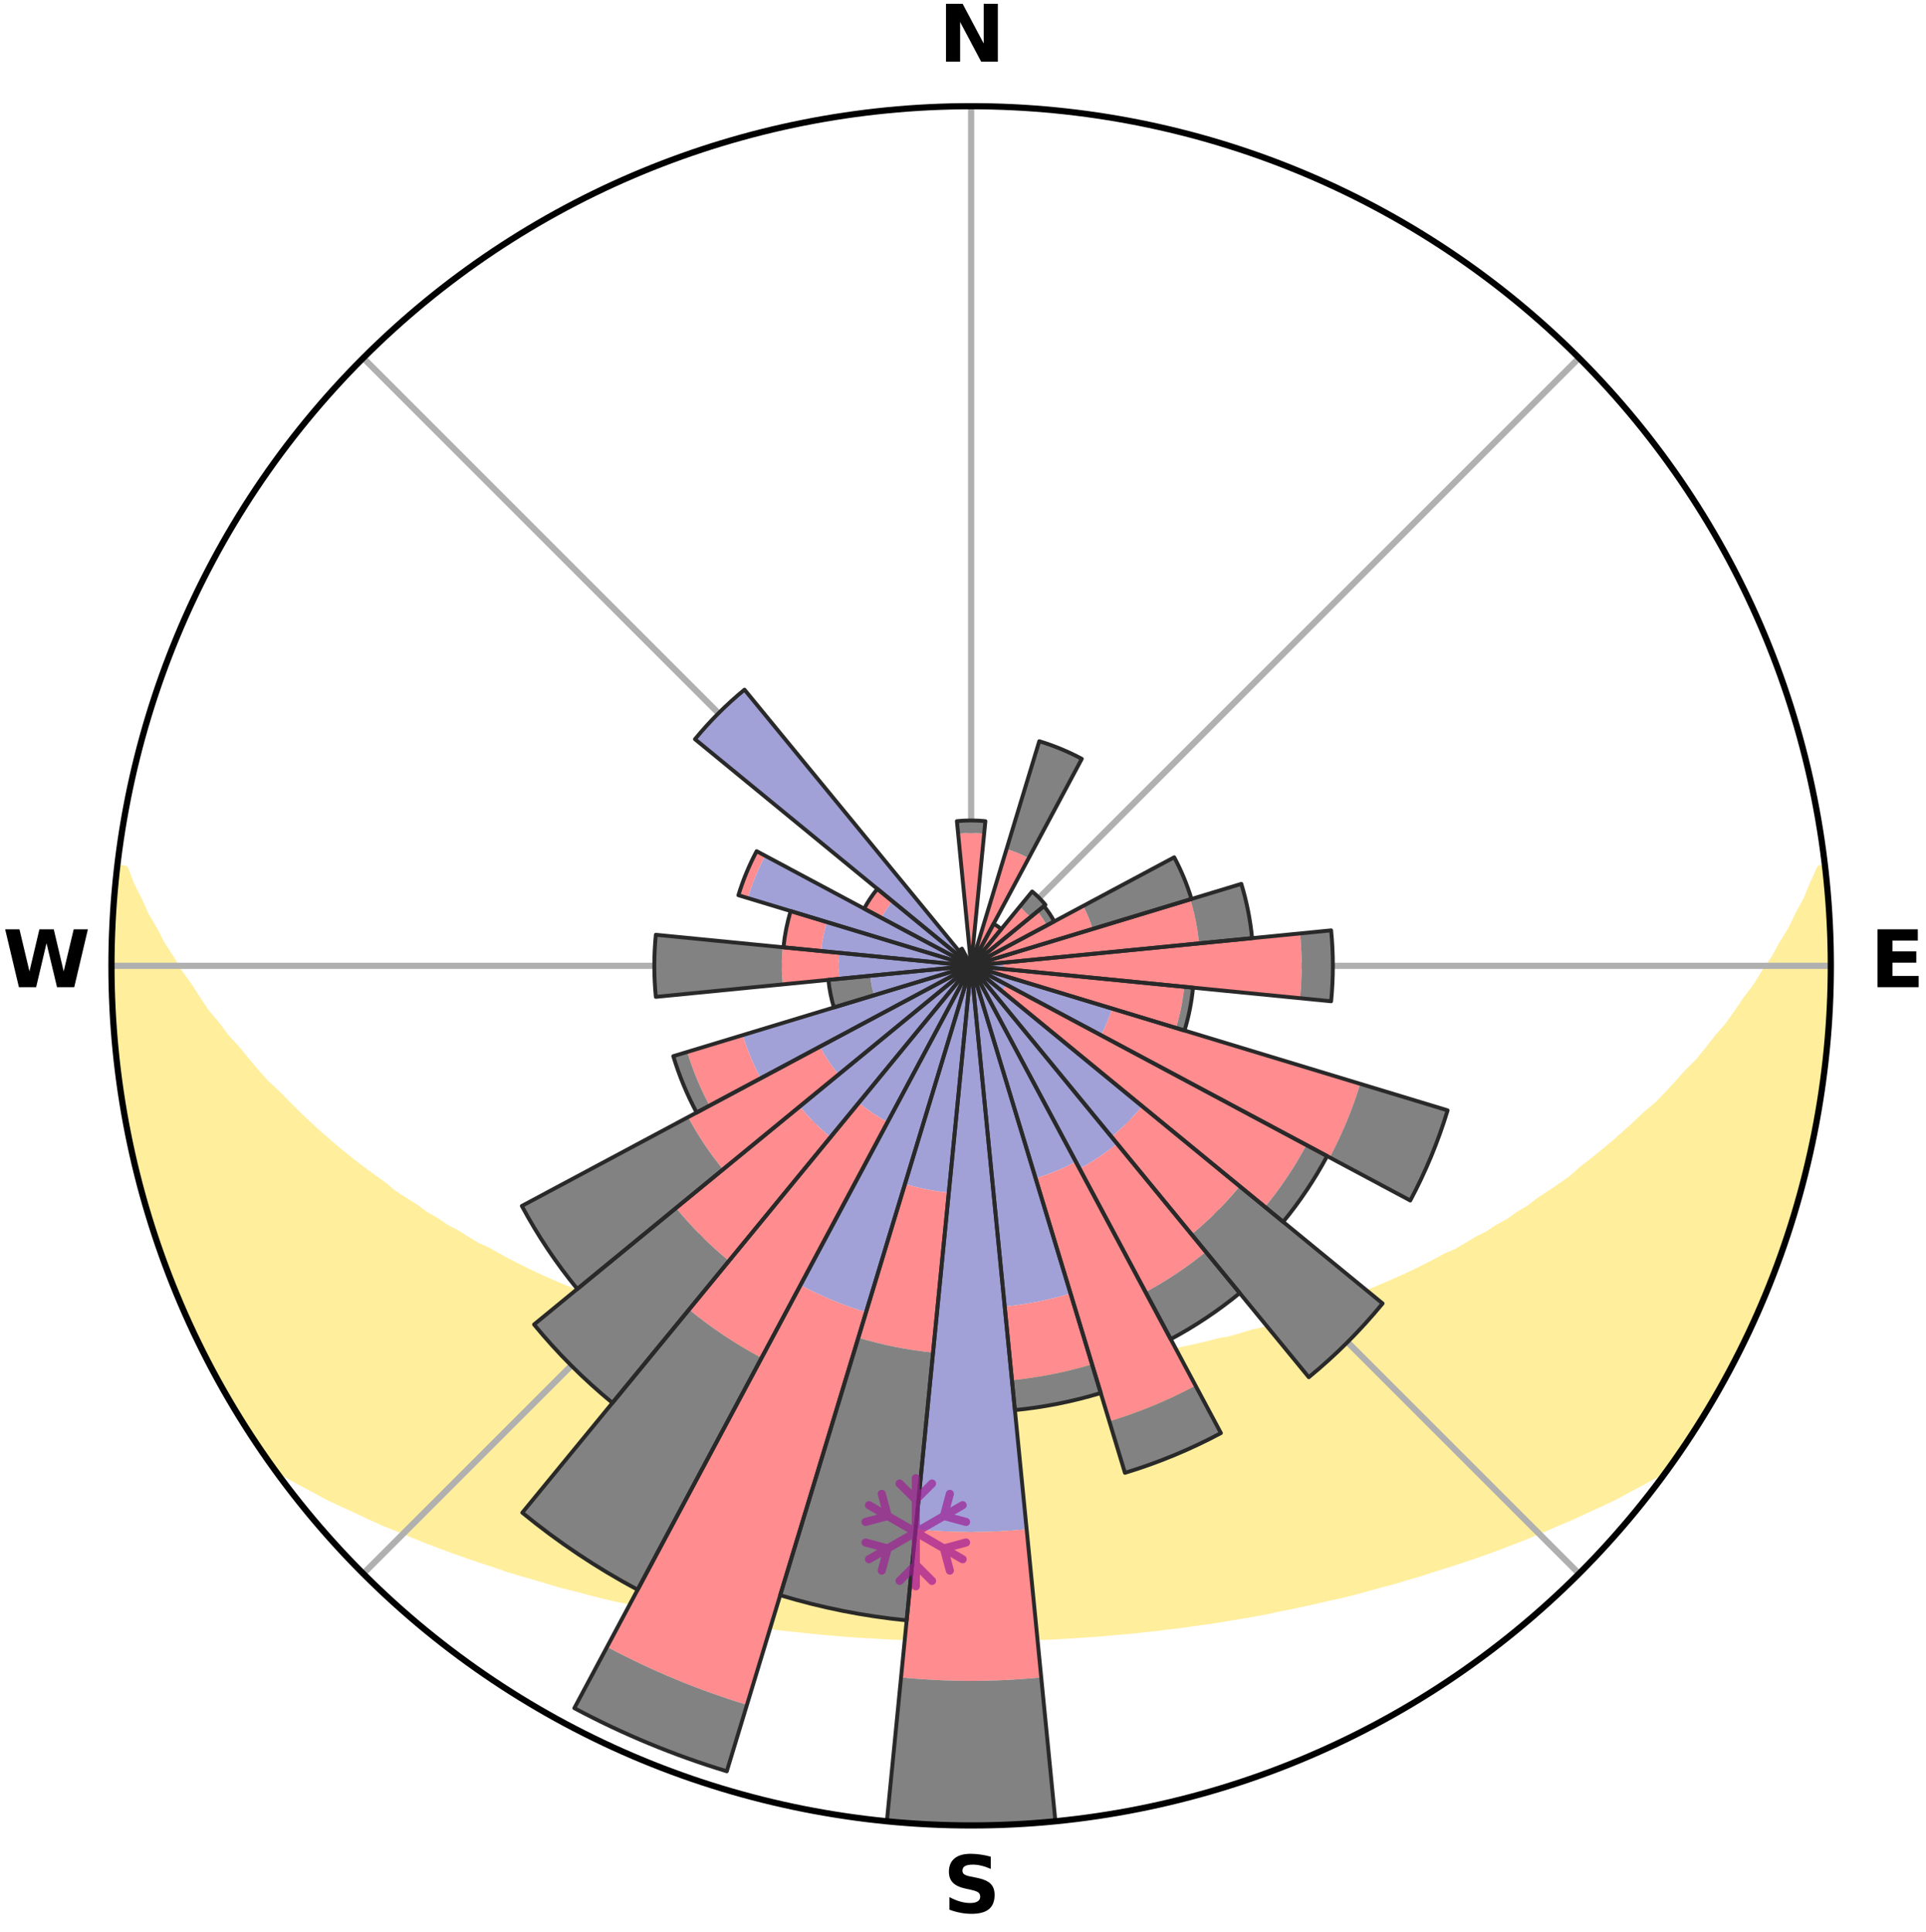 <?xml version="1.0" encoding="utf-8" standalone="no"?>
<!DOCTYPE svg PUBLIC "-//W3C//DTD SVG 1.1//EN"
  "http://www.w3.org/Graphics/SVG/1.1/DTD/svg11.dtd">
<svg xmlns:xlink="http://www.w3.org/1999/xlink" width="248.41pt" height="249.158pt" viewBox="0 0 248.41 249.158" xmlns="http://www.w3.org/2000/svg" version="1.1">
 <title>Ski Rose for Madrisa</title>
 <defs>
  <style type="text/css">*{stroke-linejoin: round; stroke-linecap: butt}</style>
 </defs>
 <g id="figure_1">
  <g id="patch_1">
   <path d="M 0 249.158 
L 248.41 249.158 
L 248.41 0 
L 0 0 
z
" style="fill: #ffffff"/>
  </g>
  <g id="axes_1">
   <g id="patch_2">
    <path d="M 236.135 124.579 
C 236.135 110.018 233.267 95.599 227.695 82.147 
C 222.122 68.695 213.955 56.471 203.659 46.175 
C 193.363 35.879 181.139 27.711 167.687 22.139 
C 154.235 16.567 139.815 13.699 125.255 13.699 
C 110.694 13.699 96.275 16.567 82.823 22.139 
C 69.371 27.711 57.147 35.879 46.851 46.175 
C 36.555 56.471 28.387 68.695 22.815 82.147 
C 17.243 95.599 14.375 110.018 14.375 124.579 
C 14.375 139.14 17.243 153.559 22.815 167.011 
C 28.387 180.463 36.555 192.687 46.851 202.983 
C 57.147 213.279 69.371 221.447 82.823 227.019 
C 96.275 232.591 110.694 235.459 125.255 235.459 
C 139.815 235.459 154.235 232.591 167.687 227.019 
C 181.139 221.447 193.363 213.279 203.659 202.983 
C 213.955 192.687 222.122 180.463 227.695 167.011 
C 233.267 153.559 236.135 139.14 236.135 124.579 
M 125.255 124.579 
C 125.255 124.579 125.255 124.579 125.255 124.579 
C 125.255 124.579 125.255 124.579 125.255 124.579 
C 125.255 124.579 125.255 124.579 125.255 124.579 
C 125.255 124.579 125.255 124.579 125.255 124.579 
C 125.255 124.579 125.255 124.579 125.255 124.579 
C 125.255 124.579 125.255 124.579 125.255 124.579 
C 125.255 124.579 125.255 124.579 125.255 124.579 
C 125.255 124.579 125.255 124.579 125.255 124.579 
C 125.255 124.579 125.255 124.579 125.255 124.579 
C 125.255 124.579 125.255 124.579 125.255 124.579 
C 125.255 124.579 125.255 124.579 125.255 124.579 
C 125.255 124.579 125.255 124.579 125.255 124.579 
C 125.255 124.579 125.255 124.579 125.255 124.579 
C 125.255 124.579 125.255 124.579 125.255 124.579 
C 125.255 124.579 125.255 124.579 125.255 124.579 
C 125.255 124.579 125.255 124.579 125.255 124.579 
z
" style="fill: #ffffff"/>
   </g>
   <g id="PolyCollection_1">
    <defs>
     <path id="mb5777ec44b" d="M 235.347 -137.123 
L 234.806 -137.061 
L 233.88 -135.038 
L 233.071 -133.064 
L 232.003 -131.108 
L 231.085 -129.2 
L 229.918 -127.32 
L 228.917 -125.484 
L 227.673 -123.685 
L 226.602 -121.925 
L 225.291 -120.211 
L 224.159 -118.53 
L 222.999 -116.886 
L 221.605 -115.302 
L 220.393 -113.739 
L 219.159 -112.216 
L 217.697 -110.763 
L 216.421 -109.323 
L 215.125 -107.923 
L 213.811 -106.562 
L 212.281 -105.286 
L 210.938 -104.008 
L 209.58 -102.771 
L 208.21 -101.573 
L 206.829 -100.416 
L 205.438 -99.297 
L 204.039 -98.218 
L 202.818 -97.112 
L 201.403 -96.108 
L 199.983 -95.143 
L 198.559 -94.215 
L 197.31 -93.249 
L 195.879 -92.394 
L 194.62 -91.494 
L 193.188 -90.709 
L 191.923 -89.874 
L 190.493 -89.157 
L 189.227 -88.386 
L 187.959 -87.644 
L 186.538 -87.024 
L 185.274 -86.343 
L 184.011 -85.689 
L 182.751 -85.063 
L 181.493 -84.465 
L 180.239 -83.893 
L 178.99 -83.347 
L 177.746 -82.826 
L 176.507 -82.33 
L 175.396 -81.755 
L 174.166 -81.306 
L 172.945 -80.879 
L 171.841 -80.37 
L 170.632 -79.987 
L 169.432 -79.624 
L 168.341 -79.176 
L 167.156 -78.852 
L 166.073 -78.442 
L 164.906 -78.154 
L 163.833 -77.78 
L 162.764 -77.423 
L 161.622 -77.184 
L 160.565 -76.86 
L 159.513 -76.551 
L 158.465 -76.258 
L 157.359 -76.075 
L 156.325 -75.809 
L 155.296 -75.557 
L 154.272 -75.318 
L 153.254 -75.092 
L 152.241 -74.877 
L 151.233 -74.675 
L 150.231 -74.484 
L 149.235 -74.303 
L 148.244 -74.133 
L 147.259 -73.973 
L 146.279 -73.822 
L 145.304 -73.68 
L 144.335 -73.547 
L 143.371 -73.422 
L 142.432 -73.242 
L 141.475 -73.135 
L 140.523 -73.035 
L 139.575 -72.942 
L 138.632 -72.855 
L 137.704 -72.727 
L 136.766 -72.655 
L 135.832 -72.589 
L 134.902 -72.528 
L 133.975 -72.472 
L 133.054 -72.391 
L 132.131 -72.348 
L 131.21 -72.309 
L 130.293 -72.256 
L 129.375 -72.229 
L 128.458 -72.207 
L 127.542 -72.189 
L 126.627 -72.17 
L 125.712 -72.163 
L 124.797 -72.164 
L 123.883 -72.173 
L 122.968 -72.194 
L 122.052 -72.214 
L 121.136 -72.239 
L 120.218 -72.268 
L 119.301 -72.323 
L 118.381 -72.364 
L 117.458 -72.409 
L 116.533 -72.459 
L 115.612 -72.55 
L 114.682 -72.613 
L 113.75 -72.682 
L 112.813 -72.756 
L 111.886 -72.885 
L 110.944 -72.974 
L 109.997 -73.07 
L 109.046 -73.172 
L 108.091 -73.281 
L 107.13 -73.397 
L 106.191 -73.589 
L 105.223 -73.724 
L 104.25 -73.868 
L 103.271 -74.021 
L 102.288 -74.183 
L 101.299 -74.354 
L 100.304 -74.536 
L 99.304 -74.729 
L 98.299 -74.933 
L 97.288 -75.148 
L 96.272 -75.375 
L 95.25 -75.616 
L 94.223 -75.869 
L 93.128 -76.04 
L 92.087 -76.32 
L 91.042 -76.614 
L 89.992 -76.924 
L 88.937 -77.249 
L 87.798 -77.489 
L 86.731 -77.846 
L 85.661 -78.221 
L 84.496 -78.509 
L 83.415 -78.919 
L 82.234 -79.244 
L 81.144 -79.692 
L 79.947 -80.055 
L 78.851 -80.543 
L 77.64 -80.948 
L 76.421 -81.374 
L 75.195 -81.824 
L 74.086 -82.398 
L 72.85 -82.894 
L 71.608 -83.414 
L 70.361 -83.96 
L 69.11 -84.532 
L 67.855 -85.13 
L 66.598 -85.755 
L 65.338 -86.408 
L 64.076 -87.089 
L 62.814 -87.799 
L 61.394 -88.448 
L 60.13 -89.219 
L 58.868 -90.02 
L 57.441 -90.768 
L 56.182 -91.633 
L 54.755 -92.45 
L 53.504 -93.381 
L 52.081 -94.269 
L 50.66 -95.195 
L 49.426 -96.228 
L 48.016 -97.227 
L 46.612 -98.266 
L 45.216 -99.343 
L 43.827 -100.459 
L 42.449 -101.615 
L 41.082 -102.81 
L 39.727 -104.046 
L 38.386 -105.321 
L 37.06 -106.636 
L 35.75 -107.99 
L 34.255 -109.351 
L 32.981 -110.789 
L 31.728 -112.266 
L 30.496 -113.783 
L 29.081 -115.319 
L 27.898 -116.917 
L 26.532 -118.541 
L 25.402 -120.219 
L 24.302 -121.936 
L 23.025 -123.687 
L 21.989 -125.48 
L 20.783 -127.315 
L 19.822 -129.182 
L 18.7 -131.096 
L 17.829 -133.034 
L 16.819 -135.02 
L 16.073 -137.019 
L 15.098 -137.13 
L 15.098 -137.13 
L 14.939 -135.201 
L 14.813 -133.271 
L 14.609 -131.346 
L 14.548 -129.413 
L 14.521 -127.479 
L 14.416 -125.546 
L 14.454 -123.612 
L 14.415 -121.677 
L 14.517 -119.744 
L 14.65 -117.814 
L 14.814 -115.887 
L 14.907 -113.954 
L 15.133 -112.032 
L 15.389 -110.115 
L 15.675 -108.202 
L 15.897 -106.279 
L 16.245 -104.375 
L 16.622 -102.477 
L 17.028 -100.586 
L 17.465 -98.701 
L 17.931 -96.823 
L 18.427 -94.953 
L 18.954 -93.091 
L 19.51 -91.238 
L 20.184 -89.423 
L 20.802 -87.59 
L 21.45 -85.768 
L 22.129 -83.957 
L 22.839 -82.157 
L 23.58 -80.37 
L 24.422 -78.627 
L 25.229 -76.869 
L 26.069 -75.127 
L 26.943 -73.401 
L 27.859 -71.697 
L 28.752 -69.98 
L 29.745 -68.32 
L 30.732 -66.655 
L 31.74 -65.004 
L 32.794 -63.38 
L 33.88 -61.779 
L 35.033 -60.225 
L 36.828 -59.147 
L 38.652 -58.126 
L 40.49 -57.154 
L 42.281 -56.18 
L 44.139 -55.3 
L 45.996 -54.457 
L 47.797 -53.602 
L 49.597 -52.783 
L 51.451 -52.052 
L 53.245 -51.301 
L 55.035 -50.583 
L 56.82 -49.896 
L 58.6 -49.239 
L 60.373 -48.612 
L 62.139 -48.013 
L 63.898 -47.442 
L 65.607 -46.845 
L 67.351 -46.327 
L 69.086 -45.833 
L 70.78 -45.317 
L 72.464 -44.821 
L 74.174 -44.398 
L 75.847 -43.953 
L 77.51 -43.524 
L 79.169 -43.122 
L 80.843 -42.783 
L 82.483 -42.415 
L 84.119 -42.072 
L 85.725 -41.704 
L 87.345 -41.393 
L 88.96 -41.106 
L 90.564 -40.829 
L 92.164 -40.574 
L 93.743 -40.297 
L 95.328 -40.067 
L 96.908 -39.859 
L 98.471 -39.63 
L 100.036 -39.443 
L 101.59 -39.245 
L 103.146 -39.092 
L 104.69 -38.922 
L 106.231 -38.767 
L 107.771 -38.644 
L 109.304 -38.516 
L 110.834 -38.401 
L 112.363 -38.32 
L 113.887 -38.23 
L 115.408 -38.153 
L 116.927 -38.096 
L 118.444 -38.042 
L 119.96 -38.001 
L 121.474 -37.973 
L 122.987 -37.963 
L 124.499 -37.956 
L 126.011 -37.954 
L 127.523 -37.96 
L 129.036 -37.977 
L 130.55 -38.005 
L 132.065 -38.046 
L 133.582 -38.099 
L 135.102 -38.148 
L 136.624 -38.225 
L 138.147 -38.314 
L 139.673 -38.417 
L 141.205 -38.518 
L 142.738 -38.646 
L 144.274 -38.788 
L 145.821 -38.916 
L 147.365 -39.086 
L 148.92 -39.247 
L 150.473 -39.445 
L 152.041 -39.624 
L 153.604 -39.853 
L 155.182 -40.068 
L 156.769 -40.291 
L 158.348 -40.568 
L 159.945 -40.829 
L 161.553 -41.099 
L 163.165 -41.393 
L 164.766 -41.743 
L 166.395 -42.066 
L 168.027 -42.415 
L 169.67 -42.776 
L 171.317 -43.164 
L 173 -43.523 
L 174.667 -43.946 
L 176.336 -44.398 
L 178.016 -44.865 
L 179.735 -45.311 
L 181.424 -45.833 
L 183.159 -46.326 
L 184.867 -46.891 
L 186.617 -47.436 
L 188.376 -48.007 
L 190.142 -48.605 
L 191.916 -49.233 
L 193.695 -49.889 
L 195.481 -50.576 
L 197.271 -51.295 
L 199.065 -52.046 
L 200.862 -52.83 
L 202.715 -53.6 
L 204.516 -54.455 
L 206.377 -55.294 
L 208.231 -56.178 
L 210.022 -57.152 
L 211.865 -58.121 
L 213.684 -59.145 
L 215.483 -60.22 
L 216.63 -61.779 
L 217.695 -63.394 
L 218.765 -65.006 
L 219.774 -66.658 
L 220.754 -68.326 
L 221.75 -69.985 
L 222.614 -71.717 
L 223.519 -73.426 
L 224.478 -75.108 
L 225.298 -76.861 
L 226.15 -78.598 
L 226.889 -80.387 
L 227.687 -82.15 
L 228.366 -83.962 
L 229.06 -85.768 
L 229.774 -87.567 
L 230.368 -89.409 
L 230.915 -91.265 
L 231.533 -93.098 
L 231.995 -94.977 
L 232.581 -96.823 
L 232.954 -98.723 
L 233.456 -100.592 
L 233.888 -102.477 
L 234.159 -104.395 
L 234.516 -106.295 
L 234.857 -108.199 
L 235.157 -110.11 
L 235.407 -112.029 
L 235.621 -113.952 
L 235.639 -115.892 
L 235.788 -117.819 
L 235.9 -119.748 
L 235.972 -121.68 
L 236.013 -123.612 
L 236.019 -125.546 
L 235.988 -127.479 
L 235.926 -129.411 
L 235.831 -131.342 
L 235.703 -133.272 
L 235.539 -135.198 
L 235.347 -137.123 
z
" style="stroke: #ffee9c"/>
    </defs>
    <g clip-path="url(#p9d5d951135)">
     <use xlink:href="#mb5777ec44b" x="0" y="249.158" style="fill: #ffee9c; stroke: #ffee9c"/>
    </g>
   </g>
   <g id="matplotlib.axis_1">
    <g id="xtick_1">
     <g id="line2d_1">
      <path d="M 125.255 124.579 
L 125.255 13.699 
" clip-path="url(#p9d5d951135)" style="fill: none; stroke: #b0b0b0; stroke-width: 0.8; stroke-linecap: square"/>
     </g>
     <g id="text_1">
      <!-- N -->
      <g transform="translate(121.07 7.958) scale(0.1 -0.1)">
       <defs>
        <path id="DejaVuSans-Bold-4e" d="M 588 4666 
L 1931 4666 
L 3628 1466 
L 3628 4666 
L 4769 4666 
L 4769 0 
L 3425 0 
L 1728 3200 
L 1728 0 
L 588 0 
L 588 4666 
z
" transform="scale(0.016)"/>
       </defs>
       <use xlink:href="#DejaVuSans-Bold-4e"/>
      </g>
     </g>
    </g>
    <g id="xtick_2">
     <g id="line2d_2">
      <path d="M 125.255 124.579 
L 203.659 46.175 
" clip-path="url(#p9d5d951135)" style="fill: none; stroke: #b0b0b0; stroke-width: 0.8; stroke-linecap: square"/>
     </g>
    </g>
    <g id="xtick_3">
     <g id="line2d_3">
      <path d="M 125.255 124.579 
L 236.135 124.579 
" clip-path="url(#p9d5d951135)" style="fill: none; stroke: #b0b0b0; stroke-width: 0.8; stroke-linecap: square"/>
     </g>
     <g id="text_2">
      <!-- E -->
      <g transform="translate(241.219 127.338) scale(0.1 -0.1)">
       <defs>
        <path id="DejaVuSans-Bold-45" d="M 588 4666 
L 3834 4666 
L 3834 3756 
L 1791 3756 
L 1791 2888 
L 3713 2888 
L 3713 1978 
L 1791 1978 
L 1791 909 
L 3903 909 
L 3903 0 
L 588 0 
L 588 4666 
z
" transform="scale(0.016)"/>
       </defs>
       <use xlink:href="#DejaVuSans-Bold-45"/>
      </g>
     </g>
    </g>
    <g id="xtick_4">
     <g id="line2d_4">
      <path d="M 125.255 124.579 
L 203.659 202.983 
" clip-path="url(#p9d5d951135)" style="fill: none; stroke: #b0b0b0; stroke-width: 0.8; stroke-linecap: square"/>
     </g>
    </g>
    <g id="xtick_5">
     <g id="line2d_5">
      <path d="M 125.255 124.579 
L 125.255 235.459 
" clip-path="url(#p9d5d951135)" style="fill: none; stroke: #b0b0b0; stroke-width: 0.8; stroke-linecap: square"/>
     </g>
     <g id="text_3">
      <!-- S -->
      <g transform="translate(121.654 246.718) scale(0.1 -0.1)">
       <defs>
        <path id="DejaVuSans-Bold-53" d="M 3834 4519 
L 3834 3531 
Q 3450 3703 3084 3790 
Q 2719 3878 2394 3878 
Q 1963 3878 1756 3759 
Q 1550 3641 1550 3391 
Q 1550 3203 1689 3098 
Q 1828 2994 2194 2919 
L 2706 2816 
Q 3484 2659 3812 2340 
Q 4141 2022 4141 1434 
Q 4141 663 3683 286 
Q 3225 -91 2284 -91 
Q 1841 -91 1394 -6 
Q 947 78 500 244 
L 500 1259 
Q 947 1022 1364 901 
Q 1781 781 2169 781 
Q 2563 781 2772 912 
Q 2981 1044 2981 1288 
Q 2981 1506 2839 1625 
Q 2697 1744 2272 1838 
L 1806 1941 
Q 1106 2091 782 2419 
Q 459 2747 459 3303 
Q 459 4000 909 4375 
Q 1359 4750 2203 4750 
Q 2588 4750 2994 4692 
Q 3400 4634 3834 4519 
z
" transform="scale(0.016)"/>
       </defs>
       <use xlink:href="#DejaVuSans-Bold-53"/>
      </g>
     </g>
    </g>
    <g id="xtick_6">
     <g id="line2d_6">
      <path d="M 125.255 124.579 
L 46.851 202.983 
" clip-path="url(#p9d5d951135)" style="fill: none; stroke: #b0b0b0; stroke-width: 0.8; stroke-linecap: square"/>
     </g>
    </g>
    <g id="xtick_7">
     <g id="line2d_7">
      <path d="M 125.255 124.579 
L 14.375 124.579 
" clip-path="url(#p9d5d951135)" style="fill: none; stroke: #b0b0b0; stroke-width: 0.8; stroke-linecap: square"/>
     </g>
     <g id="text_4">
      <!-- W -->
      <g transform="translate(0.36 127.338) scale(0.1 -0.1)">
       <defs>
        <path id="DejaVuSans-Bold-57" d="M 191 4666 
L 1344 4666 
L 2150 1275 
L 2950 4666 
L 4109 4666 
L 4909 1275 
L 5716 4666 
L 6859 4666 
L 5759 0 
L 4372 0 
L 3525 3547 
L 2688 0 
L 1300 0 
L 191 4666 
z
" transform="scale(0.016)"/>
       </defs>
       <use xlink:href="#DejaVuSans-Bold-57"/>
      </g>
     </g>
    </g>
    <g id="xtick_8">
     <g id="line2d_8">
      <path d="M 125.255 124.579 
L 46.851 46.175 
" clip-path="url(#p9d5d951135)" style="fill: none; stroke: #b0b0b0; stroke-width: 0.8; stroke-linecap: square"/>
     </g>
    </g>
   </g>
   <g id="matplotlib.axis_2"/>
   <g id="patch_3">
    <path d="M 125.255 124.579 
C 125.255 124.579 125.255 124.579 125.255 124.579 
C 125.255 124.579 125.255 124.579 125.255 124.579 
L 125.255 124.579 
C 125.255 124.579 125.255 124.579 125.255 124.579 
C 125.255 124.579 125.255 124.579 125.255 124.579 
z
" clip-path="url(#p9d5d951135)" style="fill: #d9d9d9"/>
   </g>
   <g id="patch_4">
    <path d="M 125.255 124.579 
C 125.255 124.579 125.255 124.579 125.255 124.579 
C 125.255 124.579 125.255 124.579 125.255 124.579 
L 125.255 124.579 
C 125.255 124.579 125.255 124.579 125.255 124.579 
C 125.255 124.579 125.255 124.579 125.255 124.579 
z
" clip-path="url(#p9d5d951135)" style="fill: #d9d9d9"/>
   </g>
   <g id="patch_5">
    <path d="M 125.255 124.579 
C 125.255 124.579 125.255 124.579 125.255 124.579 
C 125.255 124.579 125.255 124.579 125.255 124.579 
L 125.255 124.579 
C 125.255 124.579 125.255 124.579 125.255 124.579 
C 125.255 124.579 125.255 124.579 125.255 124.579 
z
" clip-path="url(#p9d5d951135)" style="fill: #d9d9d9"/>
   </g>
   <g id="patch_6">
    <path d="M 125.255 124.579 
C 125.255 124.579 125.255 124.579 125.255 124.579 
C 125.255 124.579 125.255 124.579 125.255 124.579 
L 125.255 124.579 
C 125.255 124.579 125.255 124.579 125.255 124.579 
C 125.255 124.579 125.255 124.579 125.255 124.579 
z
" clip-path="url(#p9d5d951135)" style="fill: #d9d9d9"/>
   </g>
   <g id="patch_7">
    <path d="M 125.255 124.579 
C 125.255 124.579 125.255 124.579 125.255 124.579 
C 125.255 124.579 125.255 124.579 125.255 124.579 
L 125.255 124.579 
C 125.255 124.579 125.255 124.579 125.255 124.579 
C 125.255 124.579 125.255 124.579 125.255 124.579 
z
" clip-path="url(#p9d5d951135)" style="fill: #d9d9d9"/>
   </g>
   <g id="patch_8">
    <path d="M 125.255 124.579 
C 125.255 124.579 125.255 124.579 125.255 124.579 
C 125.255 124.579 125.255 124.579 125.255 124.579 
L 125.255 124.579 
C 125.255 124.579 125.255 124.579 125.255 124.579 
C 125.255 124.579 125.255 124.579 125.255 124.579 
z
" clip-path="url(#p9d5d951135)" style="fill: #d9d9d9"/>
   </g>
   <g id="patch_9">
    <path d="M 125.255 124.579 
C 125.255 124.579 125.255 124.579 125.255 124.579 
C 125.255 124.579 125.255 124.579 125.255 124.579 
L 125.255 124.579 
C 125.255 124.579 125.255 124.579 125.255 124.579 
C 125.255 124.579 125.255 124.579 125.255 124.579 
z
" clip-path="url(#p9d5d951135)" style="fill: #d9d9d9"/>
   </g>
   <g id="patch_10">
    <path d="M 125.255 124.579 
C 125.255 124.579 125.255 124.579 125.255 124.579 
C 125.255 124.579 125.255 124.579 125.255 124.579 
L 125.255 124.579 
C 125.255 124.579 125.255 124.579 125.255 124.579 
C 125.255 124.579 125.255 124.579 125.255 124.579 
z
" clip-path="url(#p9d5d951135)" style="fill: #d9d9d9"/>
   </g>
   <g id="patch_11">
    <path d="M 125.255 124.579 
C 125.255 124.579 125.255 124.579 125.255 124.579 
C 125.255 124.579 125.255 124.579 125.255 124.579 
L 125.255 124.579 
C 125.255 124.579 125.255 124.579 125.255 124.579 
C 125.255 124.579 125.255 124.579 125.255 124.579 
z
" clip-path="url(#p9d5d951135)" style="fill: #d9d9d9"/>
   </g>
   <g id="patch_12">
    <path d="M 125.255 124.579 
C 125.255 124.579 125.255 124.579 125.255 124.579 
C 125.255 124.579 125.255 124.579 125.255 124.579 
L 125.255 124.579 
C 125.255 124.579 125.255 124.579 125.255 124.579 
C 125.255 124.579 125.255 124.579 125.255 124.579 
z
" clip-path="url(#p9d5d951135)" style="fill: #d9d9d9"/>
   </g>
   <g id="patch_13">
    <path d="M 125.255 124.579 
C 125.255 124.579 125.255 124.579 125.255 124.579 
C 125.255 124.579 125.255 124.579 125.255 124.579 
L 125.255 124.579 
C 125.255 124.579 125.255 124.579 125.255 124.579 
C 125.255 124.579 125.255 124.579 125.255 124.579 
z
" clip-path="url(#p9d5d951135)" style="fill: #d9d9d9"/>
   </g>
   <g id="patch_14">
    <path d="M 125.255 124.579 
C 125.255 124.579 125.255 124.579 125.255 124.579 
C 125.255 124.579 125.255 124.579 125.255 124.579 
L 125.255 124.579 
C 125.255 124.579 125.255 124.579 125.255 124.579 
C 125.255 124.579 125.255 124.579 125.255 124.579 
z
" clip-path="url(#p9d5d951135)" style="fill: #d9d9d9"/>
   </g>
   <g id="patch_15">
    <path d="M 125.255 124.579 
C 125.255 124.579 125.255 124.579 125.255 124.579 
C 125.255 124.579 125.255 124.579 125.255 124.579 
L 125.255 124.579 
C 125.255 124.579 125.255 124.579 125.255 124.579 
C 125.255 124.579 125.255 124.579 125.255 124.579 
z
" clip-path="url(#p9d5d951135)" style="fill: #d9d9d9"/>
   </g>
   <g id="patch_16">
    <path d="M 125.255 124.579 
C 125.255 124.579 125.255 124.579 125.255 124.579 
C 125.255 124.579 125.255 124.579 125.255 124.579 
L 125.255 124.579 
C 125.255 124.579 125.255 124.579 125.255 124.579 
C 125.255 124.579 125.255 124.579 125.255 124.579 
z
" clip-path="url(#p9d5d951135)" style="fill: #d9d9d9"/>
   </g>
   <g id="patch_17">
    <path d="M 125.255 124.579 
C 125.255 124.579 125.255 124.579 125.255 124.579 
C 125.255 124.579 125.255 124.579 125.255 124.579 
L 125.255 124.579 
C 125.255 124.579 125.255 124.579 125.255 124.579 
C 125.255 124.579 125.255 124.579 125.255 124.579 
z
" clip-path="url(#p9d5d951135)" style="fill: #d9d9d9"/>
   </g>
   <g id="patch_18">
    <path d="M 125.255 124.579 
C 125.255 124.579 125.255 124.579 125.255 124.579 
C 125.255 124.579 125.255 124.579 125.255 124.579 
L 125.255 124.579 
C 125.255 124.579 125.255 124.579 125.255 124.579 
C 125.255 124.579 125.255 124.579 125.255 124.579 
z
" clip-path="url(#p9d5d951135)" style="fill: #d9d9d9"/>
   </g>
   <g id="patch_19">
    <path d="M 125.255 124.579 
C 125.255 124.579 125.255 124.579 125.255 124.579 
C 125.255 124.579 125.255 124.579 125.255 124.579 
L 125.255 124.579 
C 125.255 124.579 125.255 124.579 125.255 124.579 
C 125.255 124.579 125.255 124.579 125.255 124.579 
z
" clip-path="url(#p9d5d951135)" style="fill: #d9d9d9"/>
   </g>
   <g id="patch_20">
    <path d="M 125.255 124.579 
C 125.255 124.579 125.255 124.579 125.255 124.579 
C 125.255 124.579 125.255 124.579 125.255 124.579 
L 125.255 124.579 
C 125.255 124.579 125.255 124.579 125.255 124.579 
C 125.255 124.579 125.255 124.579 125.255 124.579 
z
" clip-path="url(#p9d5d951135)" style="fill: #d9d9d9"/>
   </g>
   <g id="patch_21">
    <path d="M 125.255 124.579 
C 125.255 124.579 125.255 124.579 125.255 124.579 
C 125.255 124.579 125.255 124.579 125.255 124.579 
L 125.255 124.579 
C 125.255 124.579 125.255 124.579 125.255 124.579 
C 125.255 124.579 125.255 124.579 125.255 124.579 
z
" clip-path="url(#p9d5d951135)" style="fill: #d9d9d9"/>
   </g>
   <g id="patch_22">
    <path d="M 125.255 124.579 
C 125.255 124.579 125.255 124.579 125.255 124.579 
C 125.255 124.579 125.255 124.579 125.255 124.579 
L 125.255 124.579 
C 125.255 124.579 125.255 124.579 125.255 124.579 
C 125.255 124.579 125.255 124.579 125.255 124.579 
z
" clip-path="url(#p9d5d951135)" style="fill: #d9d9d9"/>
   </g>
   <g id="patch_23">
    <path d="M 125.255 124.579 
C 125.255 124.579 125.255 124.579 125.255 124.579 
C 125.255 124.579 125.255 124.579 125.255 124.579 
L 125.255 124.579 
C 125.255 124.579 125.255 124.579 125.255 124.579 
C 125.255 124.579 125.255 124.579 125.255 124.579 
z
" clip-path="url(#p9d5d951135)" style="fill: #d9d9d9"/>
   </g>
   <g id="patch_24">
    <path d="M 125.255 124.579 
C 125.255 124.579 125.255 124.579 125.255 124.579 
C 125.255 124.579 125.255 124.579 125.255 124.579 
L 125.255 124.579 
C 125.255 124.579 125.255 124.579 125.255 124.579 
C 125.255 124.579 125.255 124.579 125.255 124.579 
z
" clip-path="url(#p9d5d951135)" style="fill: #d9d9d9"/>
   </g>
   <g id="patch_25">
    <path d="M 125.255 124.579 
C 125.255 124.579 125.255 124.579 125.255 124.579 
C 125.255 124.579 125.255 124.579 125.255 124.579 
L 125.255 124.579 
C 125.255 124.579 125.255 124.579 125.255 124.579 
C 125.255 124.579 125.255 124.579 125.255 124.579 
z
" clip-path="url(#p9d5d951135)" style="fill: #d9d9d9"/>
   </g>
   <g id="patch_26">
    <path d="M 125.255 124.579 
C 125.255 124.579 125.255 124.579 125.255 124.579 
C 125.255 124.579 125.255 124.579 125.255 124.579 
L 125.255 124.579 
C 125.255 124.579 125.255 124.579 125.255 124.579 
C 125.255 124.579 125.255 124.579 125.255 124.579 
z
" clip-path="url(#p9d5d951135)" style="fill: #d9d9d9"/>
   </g>
   <g id="patch_27">
    <path d="M 125.255 124.579 
C 125.255 124.579 125.255 124.579 125.255 124.579 
C 125.255 124.579 125.255 124.579 125.255 124.579 
L 125.255 124.579 
C 125.255 124.579 125.255 124.579 125.255 124.579 
C 125.255 124.579 125.255 124.579 125.255 124.579 
z
" clip-path="url(#p9d5d951135)" style="fill: #d9d9d9"/>
   </g>
   <g id="patch_28">
    <path d="M 125.255 124.579 
C 125.255 124.579 125.255 124.579 125.255 124.579 
C 125.255 124.579 125.255 124.579 125.255 124.579 
L 125.255 124.579 
C 125.255 124.579 125.255 124.579 125.255 124.579 
C 125.255 124.579 125.255 124.579 125.255 124.579 
z
" clip-path="url(#p9d5d951135)" style="fill: #d9d9d9"/>
   </g>
   <g id="patch_29">
    <path d="M 125.255 124.579 
C 125.255 124.579 125.255 124.579 125.255 124.579 
C 125.255 124.579 125.255 124.579 125.255 124.579 
L 125.255 124.579 
C 125.255 124.579 125.255 124.579 125.255 124.579 
C 125.255 124.579 125.255 124.579 125.255 124.579 
z
" clip-path="url(#p9d5d951135)" style="fill: #d9d9d9"/>
   </g>
   <g id="patch_30">
    <path d="M 125.255 124.579 
C 125.255 124.579 125.255 124.579 125.255 124.579 
C 125.255 124.579 125.255 124.579 125.255 124.579 
L 125.255 124.579 
C 125.255 124.579 125.255 124.579 125.255 124.579 
C 125.255 124.579 125.255 124.579 125.255 124.579 
z
" clip-path="url(#p9d5d951135)" style="fill: #d9d9d9"/>
   </g>
   <g id="patch_31">
    <path d="M 125.255 124.579 
C 125.255 124.579 125.255 124.579 125.255 124.579 
C 125.255 124.579 125.255 124.579 125.255 124.579 
L 125.255 124.579 
C 125.255 124.579 125.255 124.579 125.255 124.579 
C 125.255 124.579 125.255 124.579 125.255 124.579 
z
" clip-path="url(#p9d5d951135)" style="fill: #d9d9d9"/>
   </g>
   <g id="patch_32">
    <path d="M 125.255 124.579 
C 125.255 124.579 125.255 124.579 125.255 124.579 
C 125.255 124.579 125.255 124.579 125.255 124.579 
L 125.255 124.579 
C 125.255 124.579 125.255 124.579 125.255 124.579 
C 125.255 124.579 125.255 124.579 125.255 124.579 
z
" clip-path="url(#p9d5d951135)" style="fill: #d9d9d9"/>
   </g>
   <g id="patch_33">
    <path d="M 125.255 124.579 
C 125.255 124.579 125.255 124.579 125.255 124.579 
C 125.255 124.579 125.255 124.579 125.255 124.579 
L 125.255 124.579 
C 125.255 124.579 125.255 124.579 125.255 124.579 
C 125.255 124.579 125.255 124.579 125.255 124.579 
z
" clip-path="url(#p9d5d951135)" style="fill: #d9d9d9"/>
   </g>
   <g id="patch_34">
    <path d="M 125.255 124.579 
C 125.255 124.579 125.255 124.579 125.255 124.579 
C 125.255 124.579 125.255 124.579 125.255 124.579 
L 125.255 124.579 
C 125.255 124.579 125.255 124.579 125.255 124.579 
C 125.255 124.579 125.255 124.579 125.255 124.579 
z
" clip-path="url(#p9d5d951135)" style="fill: #d9d9d9"/>
   </g>
   <g id="patch_35">
    <path d="M 125.255 124.579 
C 125.255 124.579 125.255 124.579 125.255 124.579 
C 125.255 124.579 125.255 124.579 125.255 124.579 
L 125.255 124.579 
C 125.255 124.579 125.255 124.579 125.255 124.579 
C 125.255 124.579 125.255 124.579 125.255 124.579 
z
" clip-path="url(#p9d5d951135)" style="fill: #a1a1d8"/>
   </g>
   <g id="patch_36">
    <path d="M 125.255 124.579 
C 125.255 124.579 125.255 124.579 125.255 124.579 
C 125.255 124.579 125.255 124.579 125.255 124.579 
L 125.255 124.579 
C 125.255 124.579 125.255 124.579 125.255 124.579 
C 125.255 124.579 125.255 124.579 125.255 124.579 
z
" clip-path="url(#p9d5d951135)" style="fill: #a1a1d8"/>
   </g>
   <g id="patch_37">
    <path d="M 125.255 124.579 
C 125.255 124.579 125.255 124.579 125.255 124.579 
C 125.255 124.579 125.255 124.579 125.255 124.579 
L 125.255 124.579 
C 125.255 124.579 125.255 124.579 125.255 124.579 
C 125.255 124.579 125.255 124.579 125.255 124.579 
z
" clip-path="url(#p9d5d951135)" style="fill: #a1a1d8"/>
   </g>
   <g id="patch_38">
    <path d="M 125.255 124.579 
C 125.255 124.579 125.255 124.579 125.255 124.579 
C 125.255 124.579 125.255 124.579 125.255 124.579 
L 125.255 124.579 
C 125.255 124.579 125.255 124.579 125.255 124.579 
C 125.255 124.579 125.255 124.579 125.255 124.579 
z
" clip-path="url(#p9d5d951135)" style="fill: #a1a1d8"/>
   </g>
   <g id="patch_39">
    <path d="M 125.255 124.579 
C 125.255 124.579 125.255 124.579 125.255 124.579 
C 125.255 124.579 125.255 124.579 125.255 124.579 
L 125.255 124.579 
C 125.255 124.579 125.255 124.579 125.255 124.579 
C 125.255 124.579 125.255 124.579 125.255 124.579 
z
" clip-path="url(#p9d5d951135)" style="fill: #a1a1d8"/>
   </g>
   <g id="patch_40">
    <path d="M 125.255 124.579 
C 125.255 124.579 125.255 124.579 125.255 124.579 
C 125.255 124.579 125.255 124.579 125.255 124.579 
L 125.255 124.579 
C 125.255 124.579 125.255 124.579 125.255 124.579 
C 125.255 124.579 125.255 124.579 125.255 124.579 
z
" clip-path="url(#p9d5d951135)" style="fill: #a1a1d8"/>
   </g>
   <g id="patch_41">
    <path d="M 125.255 124.579 
C 125.255 124.579 125.255 124.579 125.255 124.579 
C 125.255 124.579 125.255 124.579 125.255 124.579 
L 125.255 124.579 
C 125.255 124.579 125.255 124.579 125.255 124.579 
C 125.255 124.579 125.255 124.579 125.255 124.579 
z
" clip-path="url(#p9d5d951135)" style="fill: #a1a1d8"/>
   </g>
   <g id="patch_42">
    <path d="M 125.255 124.579 
C 125.255 124.579 125.255 124.579 125.255 124.579 
C 125.255 124.579 125.255 124.579 125.255 124.579 
L 125.255 124.579 
C 125.255 124.579 125.255 124.579 125.255 124.579 
C 125.255 124.579 125.255 124.579 125.255 124.579 
z
" clip-path="url(#p9d5d951135)" style="fill: #a1a1d8"/>
   </g>
   <g id="patch_43">
    <path d="M 125.255 124.579 
C 125.255 124.579 125.255 124.579 125.255 124.579 
C 125.255 124.579 125.255 124.579 125.255 124.579 
L 129.39 124.986 
C 129.403 124.851 129.41 124.715 129.41 124.579 
C 129.41 124.443 129.403 124.307 129.39 124.172 
z
" clip-path="url(#p9d5d951135)" style="fill: #a1a1d8"/>
   </g>
   <g id="patch_44">
    <path d="M 125.255 124.579 
C 125.255 124.579 125.255 124.579 125.255 124.579 
C 125.255 124.579 125.255 124.579 125.255 124.579 
L 128.191 125.47 
C 128.22 125.374 128.245 125.276 128.264 125.178 
C 128.284 125.079 128.299 124.98 128.309 124.88 
z
" clip-path="url(#p9d5d951135)" style="fill: #a1a1d8"/>
   </g>
   <g id="patch_45">
    <path d="M 125.255 124.579 
C 125.255 124.579 125.255 124.579 125.255 124.579 
C 125.255 124.579 125.255 124.579 125.255 124.579 
L 142.01 133.535 
C 142.303 132.987 142.569 132.424 142.807 131.85 
C 143.045 131.275 143.255 130.689 143.436 130.094 
z
" clip-path="url(#p9d5d951135)" style="fill: #a1a1d8"/>
   </g>
   <g id="patch_46">
    <path d="M 125.255 124.579 
C 125.255 124.579 125.255 124.579 125.255 124.579 
C 125.255 124.579 125.255 124.579 125.255 124.579 
L 129.248 127.856 
C 129.355 127.725 129.456 127.589 129.55 127.449 
C 129.643 127.308 129.73 127.163 129.81 127.014 
z
" clip-path="url(#p9d5d951135)" style="fill: #a1a1d8"/>
   </g>
   <g id="patch_47">
    <path d="M 125.255 124.579 
C 125.255 124.579 125.255 124.579 125.255 124.579 
C 125.255 124.579 125.255 124.579 125.255 124.579 
L 143.36 146.64 
C 144.082 146.048 144.775 145.42 145.435 144.759 
C 146.096 144.099 146.724 143.406 147.316 142.684 
z
" clip-path="url(#p9d5d951135)" style="fill: #a1a1d8"/>
   </g>
   <g id="patch_48">
    <path d="M 125.255 124.579 
C 125.255 124.579 125.255 124.579 125.255 124.579 
C 125.255 124.579 125.255 124.579 125.255 124.579 
L 139.242 150.747 
C 140.099 150.289 140.932 149.79 141.74 149.25 
C 142.547 148.711 143.328 148.132 144.078 147.516 
z
" clip-path="url(#p9d5d951135)" style="fill: #a1a1d8"/>
   </g>
   <g id="patch_49">
    <path d="M 125.255 124.579 
C 125.255 124.579 125.255 124.579 125.255 124.579 
C 125.255 124.579 125.255 124.579 125.255 124.579 
L 133.571 151.995 
C 134.469 151.722 135.352 151.406 136.218 151.047 
C 137.085 150.689 137.933 150.287 138.76 149.845 
z
" clip-path="url(#p9d5d951135)" style="fill: #a1a1d8"/>
   </g>
   <g id="patch_50">
    <path d="M 125.255 124.579 
C 125.255 124.579 125.255 124.579 125.255 124.579 
C 125.255 124.579 125.255 124.579 125.255 124.579 
L 129.584 168.533 
C 131.023 168.392 132.454 168.179 133.871 167.897 
C 135.289 167.615 136.692 167.264 138.076 166.844 
z
" clip-path="url(#p9d5d951135)" style="fill: #a1a1d8"/>
   </g>
   <g id="patch_51">
    <path d="M 125.255 124.579 
C 125.255 124.579 125.255 124.579 125.255 124.579 
C 125.255 124.579 125.255 124.579 125.255 124.579 
L 118.096 197.263 
C 120.475 197.498 122.864 197.615 125.255 197.615 
C 127.645 197.615 130.035 197.498 132.414 197.263 
z
" clip-path="url(#p9d5d951135)" style="fill: #a1a1d8"/>
   </g>
   <g id="patch_52">
    <path d="M 125.255 124.579 
C 125.255 124.579 125.255 124.579 125.255 124.579 
C 125.255 124.579 125.255 124.579 125.255 124.579 
L 116.719 152.719 
C 117.64 152.998 118.574 153.232 119.518 153.42 
C 120.462 153.608 121.415 153.749 122.373 153.844 
z
" clip-path="url(#p9d5d951135)" style="fill: #a1a1d8"/>
   </g>
   <g id="patch_53">
    <path d="M 125.255 124.579 
C 125.255 124.579 125.255 124.579 125.255 124.579 
C 125.255 124.579 125.255 124.579 125.255 124.579 
L 103.238 165.77 
C 104.586 166.49 105.969 167.144 107.381 167.729 
C 108.794 168.314 110.234 168.83 111.697 169.274 
z
" clip-path="url(#p9d5d951135)" style="fill: #a1a1d8"/>
   </g>
   <g id="patch_54">
    <path d="M 125.255 124.579 
C 125.255 124.579 125.255 124.579 125.255 124.579 
C 125.255 124.579 125.255 124.579 125.255 124.579 
L 110.752 142.25 
C 111.331 142.725 111.932 143.171 112.554 143.587 
C 113.176 144.002 113.819 144.387 114.479 144.74 
z
" clip-path="url(#p9d5d951135)" style="fill: #a1a1d8"/>
   </g>
   <g id="patch_55">
    <path d="M 125.255 124.579 
C 125.255 124.579 125.255 124.579 125.255 124.579 
C 125.255 124.579 125.255 124.579 125.255 124.579 
L 103.151 142.719 
C 103.745 143.443 104.374 144.137 105.036 144.798 
C 105.697 145.46 106.391 146.089 107.115 146.683 
z
" clip-path="url(#p9d5d951135)" style="fill: #a1a1d8"/>
   </g>
   <g id="patch_56">
    <path d="M 125.255 124.579 
C 125.255 124.579 125.255 124.579 125.255 124.579 
C 125.255 124.579 125.255 124.579 125.255 124.579 
L 105.74 135.01 
C 106.081 135.649 106.454 136.27 106.856 136.873 
C 107.259 137.475 107.69 138.057 108.15 138.617 
z
" clip-path="url(#p9d5d951135)" style="fill: #a1a1d8"/>
   </g>
   <g id="patch_57">
    <path d="M 125.255 124.579 
C 125.255 124.579 125.255 124.579 125.255 124.579 
C 125.255 124.579 125.255 124.579 125.255 124.579 
L 95.793 133.516 
C 96.085 134.481 96.425 135.43 96.811 136.361 
C 97.196 137.292 97.627 138.204 98.102 139.092 
z
" clip-path="url(#p9d5d951135)" style="fill: #a1a1d8"/>
   </g>
   <g id="patch_58">
    <path d="M 125.255 124.579 
C 125.255 124.579 125.255 124.579 125.255 124.579 
C 125.255 124.579 125.255 124.579 125.255 124.579 
L 112.239 125.861 
C 112.281 126.287 112.344 126.711 112.427 127.131 
C 112.511 127.551 112.615 127.966 112.739 128.376 
z
" clip-path="url(#p9d5d951135)" style="fill: #a1a1d8"/>
   </g>
   <g id="patch_59">
    <path d="M 125.255 124.579 
C 125.255 124.579 125.255 124.579 125.255 124.579 
C 125.255 124.579 125.255 124.579 125.255 124.579 
L 108.252 122.904 
C 108.197 123.461 108.17 124.02 108.17 124.579 
C 108.17 125.138 108.197 125.697 108.252 126.254 
z
" clip-path="url(#p9d5d951135)" style="fill: #a1a1d8"/>
   </g>
   <g id="patch_60">
    <path d="M 125.255 124.579 
C 125.255 124.579 125.255 124.579 125.255 124.579 
C 125.255 124.579 125.255 124.579 125.255 124.579 
L 106.644 118.934 
C 106.46 119.543 106.305 120.161 106.181 120.785 
C 106.057 121.409 105.963 122.039 105.901 122.673 
z
" clip-path="url(#p9d5d951135)" style="fill: #a1a1d8"/>
   </g>
   <g id="patch_61">
    <path d="M 125.255 124.579 
C 125.255 124.579 125.255 124.579 125.255 124.579 
C 125.255 124.579 125.255 124.579 125.255 124.579 
L 98.693 110.382 
C 98.228 111.251 97.807 112.143 97.429 113.053 
C 97.052 113.964 96.72 114.893 96.434 115.836 
z
" clip-path="url(#p9d5d951135)" style="fill: #a1a1d8"/>
   </g>
   <g id="patch_62">
    <path d="M 125.255 124.579 
C 125.255 124.579 125.255 124.579 125.255 124.579 
C 125.255 124.579 125.255 124.579 125.255 124.579 
L 115.098 116.244 
C 114.826 116.576 114.569 116.922 114.33 117.28 
C 114.091 117.637 113.87 118.006 113.667 118.385 
z
" clip-path="url(#p9d5d951135)" style="fill: #a1a1d8"/>
   </g>
   <g id="patch_63">
    <path d="M 125.255 124.579 
C 125.255 124.579 125.255 124.579 125.255 124.579 
C 125.255 124.579 125.255 124.579 125.255 124.579 
L 96.022 88.959 
C 94.856 89.916 93.738 90.929 92.672 91.996 
C 91.605 93.062 90.592 94.18 89.635 95.346 
z
" clip-path="url(#p9d5d951135)" style="fill: #a1a1d8"/>
   </g>
   <g id="patch_64">
    <path d="M 125.255 124.579 
C 125.255 124.579 125.255 124.579 125.255 124.579 
C 125.255 124.579 125.255 124.579 125.255 124.579 
L 124.074 122.369 
C 124.001 122.408 123.931 122.45 123.863 122.496 
C 123.795 122.541 123.729 122.59 123.665 122.642 
z
" clip-path="url(#p9d5d951135)" style="fill: #a1a1d8"/>
   </g>
   <g id="patch_65">
    <path d="M 125.255 124.579 
C 125.255 124.579 125.255 124.579 125.255 124.579 
C 125.255 124.579 125.255 124.579 125.255 124.579 
L 125.255 124.579 
C 125.255 124.579 125.255 124.579 125.255 124.579 
C 125.255 124.579 125.255 124.579 125.255 124.579 
z
" clip-path="url(#p9d5d951135)" style="fill: #a1a1d8"/>
   </g>
   <g id="patch_66">
    <path d="M 125.255 124.579 
C 125.255 124.579 125.255 124.579 125.255 124.579 
C 125.255 124.579 125.255 124.579 125.255 124.579 
L 125.255 124.579 
C 125.255 124.579 125.255 124.579 125.255 124.579 
C 125.255 124.579 125.255 124.579 125.255 124.579 
z
" clip-path="url(#p9d5d951135)" style="fill: #a1a1d8"/>
   </g>
   <g id="patch_67">
    <path d="M 125.255 124.579 
C 125.255 124.579 125.255 124.579 125.255 124.579 
C 125.255 124.579 125.255 124.579 125.255 124.579 
L 126.934 107.531 
C 126.376 107.476 125.816 107.448 125.255 107.448 
C 124.694 107.448 124.134 107.476 123.576 107.531 
z
" clip-path="url(#p9d5d951135)" style="fill: #ff8c8e"/>
   </g>
   <g id="patch_68">
    <path d="M 125.255 124.579 
C 125.255 124.579 125.255 124.579 125.255 124.579 
C 125.255 124.579 125.255 124.579 125.255 124.579 
L 125.255 124.579 
C 125.255 124.579 125.255 124.579 125.255 124.579 
C 125.255 124.579 125.255 124.579 125.255 124.579 
z
" clip-path="url(#p9d5d951135)" style="fill: #ff8c8e"/>
   </g>
   <g id="patch_69">
    <path d="M 125.255 124.579 
C 125.255 124.579 125.255 124.579 125.255 124.579 
C 125.255 124.579 125.255 124.579 125.255 124.579 
L 132.678 110.692 
C 132.223 110.449 131.757 110.228 131.281 110.031 
C 130.805 109.834 130.319 109.66 129.826 109.51 
z
" clip-path="url(#p9d5d951135)" style="fill: #ff8c8e"/>
   </g>
   <g id="patch_70">
    <path d="M 125.255 124.579 
C 125.255 124.579 125.255 124.579 125.255 124.579 
C 125.255 124.579 125.255 124.579 125.255 124.579 
L 129.148 119.835 
C 128.993 119.708 128.831 119.588 128.664 119.476 
C 128.497 119.365 128.325 119.261 128.148 119.167 
z
" clip-path="url(#p9d5d951135)" style="fill: #ff8c8e"/>
   </g>
   <g id="patch_71">
    <path d="M 125.255 124.579 
C 125.255 124.579 125.255 124.579 125.255 124.579 
C 125.255 124.579 125.255 124.579 125.255 124.579 
L 132.88 118.321 
C 132.675 118.072 132.458 117.832 132.23 117.604 
C 132.002 117.376 131.762 117.159 131.513 116.954 
z
" clip-path="url(#p9d5d951135)" style="fill: #ff8c8e"/>
   </g>
   <g id="patch_72">
    <path d="M 125.255 124.579 
C 125.255 124.579 125.255 124.579 125.255 124.579 
C 125.255 124.579 125.255 124.579 125.255 124.579 
L 135.012 119.364 
C 134.842 119.044 134.655 118.733 134.454 118.432 
C 134.253 118.131 134.037 117.84 133.807 117.56 
z
" clip-path="url(#p9d5d951135)" style="fill: #ff8c8e"/>
   </g>
   <g id="patch_73">
    <path d="M 125.255 124.579 
C 125.255 124.579 125.255 124.579 125.255 124.579 
C 125.255 124.579 125.255 124.579 125.255 124.579 
L 140.931 119.824 
C 140.776 119.311 140.595 118.805 140.39 118.31 
C 140.184 117.815 139.955 117.33 139.702 116.857 
z
" clip-path="url(#p9d5d951135)" style="fill: #ff8c8e"/>
   </g>
   <g id="patch_74">
    <path d="M 125.255 124.579 
C 125.255 124.579 125.255 124.579 125.255 124.579 
C 125.255 124.579 125.255 124.579 125.255 124.579 
L 154.652 121.684 
C 154.557 120.722 154.415 119.765 154.226 118.816 
C 154.038 117.868 153.803 116.93 153.522 116.004 
z
" clip-path="url(#p9d5d951135)" style="fill: #ff8c8e"/>
   </g>
   <g id="patch_75">
    <path d="M 129.39 124.172 
C 129.403 124.307 129.41 124.443 129.41 124.579 
C 129.41 124.715 129.403 124.851 129.39 124.986 
L 167.68 128.758 
C 167.816 127.369 167.885 125.974 167.885 124.579 
C 167.885 123.184 167.816 121.789 167.68 120.401 
z
" clip-path="url(#p9d5d951135)" style="fill: #ff8c8e"/>
   </g>
   <g id="patch_76">
    <path d="M 128.309 124.88 
C 128.299 124.98 128.284 125.079 128.264 125.178 
C 128.245 125.276 128.22 125.374 128.191 125.47 
L 151.683 132.596 
C 151.945 131.731 152.165 130.853 152.341 129.967 
C 152.518 129.08 152.65 128.186 152.739 127.286 
z
" clip-path="url(#p9d5d951135)" style="fill: #ff8c8e"/>
   </g>
   <g id="patch_77">
    <path d="M 143.436 130.094 
C 143.255 130.689 143.045 131.275 142.807 131.85 
C 142.569 132.424 142.303 132.987 142.01 133.535 
L 171.499 149.297 
C 172.308 147.784 173.042 146.231 173.699 144.645 
C 174.356 143.06 174.935 141.443 175.433 139.8 
z
" clip-path="url(#p9d5d951135)" style="fill: #ff8c8e"/>
   </g>
   <g id="patch_78">
    <path d="M 129.81 127.014 
C 129.73 127.163 129.643 127.308 129.55 127.449 
C 129.456 127.589 129.355 127.725 129.248 127.856 
L 163.158 155.685 
C 164.176 154.445 165.133 153.155 166.025 151.82 
C 166.916 150.486 167.742 149.109 168.498 147.693 
z
" clip-path="url(#p9d5d951135)" style="fill: #ff8c8e"/>
   </g>
   <g id="patch_79">
    <path d="M 147.316 142.684 
C 146.724 143.406 146.096 144.099 145.435 144.759 
C 144.775 145.42 144.082 146.048 143.36 146.64 
L 153.688 159.225 
C 154.822 158.294 155.91 157.309 156.947 156.271 
C 157.984 155.234 158.97 154.146 159.901 153.012 
z
" clip-path="url(#p9d5d951135)" style="fill: #ff8c8e"/>
   </g>
   <g id="patch_80">
    <path d="M 144.078 147.516 
C 143.328 148.132 142.547 148.711 141.74 149.25 
C 140.932 149.79 140.099 150.289 139.242 150.747 
L 147.75 166.664 
C 149.127 165.928 150.468 165.124 151.766 164.256 
C 153.065 163.389 154.32 162.458 155.528 161.467 
z
" clip-path="url(#p9d5d951135)" style="fill: #ff8c8e"/>
   </g>
   <g id="patch_81">
    <path d="M 138.76 149.845 
C 137.933 150.287 137.085 150.689 136.218 151.047 
C 135.352 151.406 134.469 151.722 133.571 151.995 
L 143.077 183.332 
C 145.001 182.749 146.894 182.072 148.751 181.303 
C 150.607 180.534 152.425 179.674 154.197 178.726 
z
" clip-path="url(#p9d5d951135)" style="fill: #ff8c8e"/>
   </g>
   <g id="patch_82">
    <path d="M 138.076 166.844 
C 136.692 167.264 135.289 167.615 133.871 167.897 
C 132.454 168.179 131.023 168.392 129.584 168.533 
L 130.519 178.028 
C 132.269 177.856 134.008 177.597 135.733 177.254 
C 137.457 176.912 139.163 176.484 140.845 175.974 
z
" clip-path="url(#p9d5d951135)" style="fill: #ff8c8e"/>
   </g>
   <g id="patch_83">
    <path d="M 132.414 197.263 
C 130.035 197.498 127.645 197.615 125.255 197.615 
C 122.864 197.615 120.475 197.498 118.096 197.263 
L 116.214 216.371 
C 119.219 216.667 122.236 216.815 125.255 216.815 
C 128.274 216.815 131.291 216.667 134.296 216.371 
z
" clip-path="url(#p9d5d951135)" style="fill: #ff8c8e"/>
   </g>
   <g id="patch_84">
    <path d="M 122.373 153.844 
C 121.415 153.749 120.462 153.608 119.518 153.42 
C 118.574 153.232 117.64 152.998 116.719 152.719 
L 110.704 172.546 
C 112.274 173.022 113.867 173.421 115.476 173.741 
C 117.085 174.061 118.709 174.302 120.342 174.463 
z
" clip-path="url(#p9d5d951135)" style="fill: #ff8c8e"/>
   </g>
   <g id="patch_85">
    <path d="M 111.697 169.274 
C 110.234 168.83 108.794 168.314 107.381 167.729 
C 105.969 167.144 104.586 166.49 103.238 165.77 
L 78.297 212.431 
C 81.172 213.968 84.122 215.363 87.134 216.611 
C 90.146 217.859 93.218 218.958 96.338 219.904 
z
" clip-path="url(#p9d5d951135)" style="fill: #ff8c8e"/>
   </g>
   <g id="patch_86">
    <path d="M 114.479 144.74 
C 113.819 144.387 113.176 144.002 112.554 143.587 
C 111.932 143.171 111.331 142.725 110.752 142.25 
L 88.87 168.914 
C 90.322 170.105 91.83 171.223 93.391 172.266 
C 94.952 173.309 96.563 174.275 98.219 175.16 
z
" clip-path="url(#p9d5d951135)" style="fill: #ff8c8e"/>
   </g>
   <g id="patch_87">
    <path d="M 107.115 146.683 
C 106.391 146.089 105.697 145.46 105.036 144.798 
C 104.374 144.137 103.745 143.443 103.151 142.719 
L 87.191 155.817 
C 88.214 157.063 89.297 158.258 90.436 159.398 
C 91.576 160.537 92.771 161.62 94.017 162.643 
z
" clip-path="url(#p9d5d951135)" style="fill: #ff8c8e"/>
   </g>
   <g id="patch_88">
    <path d="M 108.15 138.617 
C 107.69 138.057 107.259 137.475 106.856 136.873 
C 106.454 136.27 106.081 135.649 105.74 135.01 
L 88.746 144.094 
C 89.384 145.289 90.081 146.452 90.834 147.578 
C 91.587 148.705 92.395 149.794 93.254 150.841 
z
" clip-path="url(#p9d5d951135)" style="fill: #ff8c8e"/>
   </g>
   <g id="patch_89">
    <path d="M 98.102 139.092 
C 97.627 138.204 97.196 137.292 96.811 136.361 
C 96.425 135.43 96.085 134.481 95.793 133.516 
L 88.637 135.687 
C 89.001 136.885 89.423 138.065 89.903 139.222 
C 90.382 140.38 90.918 141.512 91.508 142.617 
z
" clip-path="url(#p9d5d951135)" style="fill: #ff8c8e"/>
   </g>
   <g id="patch_90">
    <path d="M 112.739 128.376 
C 112.615 127.966 112.511 127.551 112.427 127.131 
C 112.344 126.711 112.281 126.287 112.239 125.861 
L 112.239 125.861 
C 112.281 126.287 112.344 126.711 112.427 127.131 
C 112.511 127.551 112.615 127.966 112.739 128.376 
z
" clip-path="url(#p9d5d951135)" style="fill: #ff8c8e"/>
   </g>
   <g id="patch_91">
    <path d="M 108.252 126.254 
C 108.197 125.697 108.17 125.138 108.17 124.579 
C 108.17 124.02 108.197 123.461 108.252 122.904 
L 100.952 122.185 
C 100.874 122.981 100.834 123.78 100.834 124.579 
C 100.834 125.378 100.874 126.177 100.952 126.973 
z
" clip-path="url(#p9d5d951135)" style="fill: #ff8c8e"/>
   </g>
   <g id="patch_92">
    <path d="M 105.901 122.673 
C 105.963 122.039 106.057 121.409 106.181 120.785 
C 106.305 120.161 106.46 119.543 106.644 118.934 
L 101.978 117.518 
C 101.747 118.28 101.554 119.053 101.398 119.834 
C 101.243 120.615 101.126 121.403 101.048 122.195 
z
" clip-path="url(#p9d5d951135)" style="fill: #ff8c8e"/>
   </g>
   <g id="patch_93">
    <path d="M 96.434 115.836 
C 96.72 114.893 97.052 113.964 97.429 113.053 
C 97.807 112.143 98.228 111.251 98.693 110.382 
L 97.59 109.792 
C 97.106 110.698 96.667 111.626 96.274 112.575 
C 95.881 113.523 95.535 114.491 95.237 115.473 
z
" clip-path="url(#p9d5d951135)" style="fill: #ff8c8e"/>
   </g>
   <g id="patch_94">
    <path d="M 113.667 118.385 
C 113.87 118.006 114.091 117.637 114.33 117.28 
C 114.569 116.922 114.826 116.576 115.098 116.244 
L 113.16 114.653 
C 112.835 115.049 112.53 115.46 112.245 115.886 
C 111.961 116.312 111.697 116.752 111.456 117.203 
z
" clip-path="url(#p9d5d951135)" style="fill: #ff8c8e"/>
   </g>
   <g id="patch_95">
    <path d="M 89.635 95.346 
C 90.592 94.18 91.605 93.062 92.672 91.996 
C 93.738 90.929 94.856 89.916 96.022 88.959 
L 96.022 88.959 
C 94.856 89.916 93.738 90.929 92.672 91.996 
C 91.605 93.062 90.592 94.18 89.635 95.346 
z
" clip-path="url(#p9d5d951135)" style="fill: #ff8c8e"/>
   </g>
   <g id="patch_96">
    <path d="M 123.665 122.642 
C 123.729 122.59 123.795 122.541 123.863 122.496 
C 123.931 122.45 124.001 122.408 124.074 122.369 
L 124.074 122.369 
C 124.001 122.408 123.931 122.45 123.863 122.496 
C 123.795 122.541 123.729 122.59 123.665 122.642 
z
" clip-path="url(#p9d5d951135)" style="fill: #ff8c8e"/>
   </g>
   <g id="patch_97">
    <path d="M 125.255 124.579 
C 125.255 124.579 125.255 124.579 125.255 124.579 
C 125.255 124.579 125.255 124.579 125.255 124.579 
L 125.255 124.579 
C 125.255 124.579 125.255 124.579 125.255 124.579 
C 125.255 124.579 125.255 124.579 125.255 124.579 
z
" clip-path="url(#p9d5d951135)" style="fill: #ff8c8e"/>
   </g>
   <g id="patch_98">
    <path d="M 125.255 124.579 
C 125.255 124.579 125.255 124.579 125.255 124.579 
C 125.255 124.579 125.255 124.579 125.255 124.579 
L 125.255 124.579 
C 125.255 124.579 125.255 124.579 125.255 124.579 
C 125.255 124.579 125.255 124.579 125.255 124.579 
z
" clip-path="url(#p9d5d951135)" style="fill: #ff8c8e"/>
   </g>
   <g id="patch_99">
    <path d="M 123.576 107.531 
C 124.134 107.476 124.694 107.448 125.255 107.448 
C 125.816 107.448 126.376 107.476 126.934 107.531 
L 127.093 105.92 
C 126.482 105.86 125.869 105.83 125.255 105.83 
C 124.641 105.83 124.028 105.86 123.417 105.92 
z
" clip-path="url(#p9d5d951135)" style="fill: #828282"/>
   </g>
   <g id="patch_100">
    <path d="M 125.255 124.579 
C 125.255 124.579 125.255 124.579 125.255 124.579 
C 125.255 124.579 125.255 124.579 125.255 124.579 
L 125.255 124.579 
C 125.255 124.579 125.255 124.579 125.255 124.579 
C 125.255 124.579 125.255 124.579 125.255 124.579 
z
" clip-path="url(#p9d5d951135)" style="fill: #828282"/>
   </g>
   <g id="patch_101">
    <path d="M 129.826 109.51 
C 130.319 109.66 130.805 109.834 131.281 110.031 
C 131.757 110.228 132.223 110.449 132.678 110.692 
L 139.526 97.88 
C 138.652 97.413 137.756 96.989 136.84 96.61 
C 135.925 96.23 134.991 95.896 134.043 95.609 
z
" clip-path="url(#p9d5d951135)" style="fill: #828282"/>
   </g>
   <g id="patch_102">
    <path d="M 128.148 119.167 
C 128.325 119.261 128.497 119.365 128.664 119.476 
C 128.831 119.588 128.993 119.708 129.148 119.835 
L 129.148 119.835 
C 128.993 119.708 128.831 119.588 128.664 119.476 
C 128.497 119.365 128.325 119.261 128.148 119.167 
z
" clip-path="url(#p9d5d951135)" style="fill: #828282"/>
   </g>
   <g id="patch_103">
    <path d="M 131.513 116.954 
C 131.762 117.159 132.002 117.376 132.23 117.604 
C 132.458 117.832 132.675 118.072 132.88 118.321 
L 134.841 116.712 
C 134.584 116.398 134.311 116.097 134.024 115.81 
C 133.737 115.523 133.436 115.25 133.122 114.993 
z
" clip-path="url(#p9d5d951135)" style="fill: #828282"/>
   </g>
   <g id="patch_104">
    <path d="M 133.807 117.56 
C 134.037 117.84 134.253 118.131 134.454 118.432 
C 134.655 118.733 134.842 119.044 135.012 119.364 
L 135.966 118.854 
C 135.779 118.503 135.575 118.162 135.354 117.831 
C 135.133 117.501 134.896 117.181 134.644 116.874 
z
" clip-path="url(#p9d5d951135)" style="fill: #828282"/>
   </g>
   <g id="patch_105">
    <path d="M 139.702 116.857 
C 139.955 117.33 140.184 117.815 140.39 118.31 
C 140.595 118.805 140.776 119.311 140.931 119.824 
L 153.674 115.958 
C 153.392 115.028 153.064 114.112 152.692 113.214 
C 152.32 112.316 151.905 111.437 151.446 110.579 
z
" clip-path="url(#p9d5d951135)" style="fill: #828282"/>
   </g>
   <g id="patch_106">
    <path d="M 153.522 116.004 
C 153.803 116.93 154.038 117.868 154.226 118.816 
C 154.415 119.765 154.557 120.722 154.652 121.684 
L 161.495 121.01 
C 161.378 119.823 161.203 118.644 160.971 117.475 
C 160.738 116.306 160.449 115.149 160.103 114.008 
z
" clip-path="url(#p9d5d951135)" style="fill: #828282"/>
   </g>
   <g id="patch_107">
    <path d="M 167.68 120.401 
C 167.816 121.789 167.885 123.184 167.885 124.579 
C 167.885 125.974 167.816 127.369 167.68 128.758 
L 171.685 129.152 
C 171.835 127.632 171.91 126.106 171.91 124.579 
C 171.91 123.052 171.835 121.526 171.685 120.006 
z
" clip-path="url(#p9d5d951135)" style="fill: #828282"/>
   </g>
   <g id="patch_108">
    <path d="M 152.739 127.286 
C 152.65 128.186 152.518 129.08 152.341 129.967 
C 152.165 130.853 151.945 131.731 151.683 132.596 
L 152.775 132.927 
C 153.048 132.026 153.277 131.113 153.461 130.19 
C 153.644 129.266 153.783 128.335 153.875 127.398 
z
" clip-path="url(#p9d5d951135)" style="fill: #828282"/>
   </g>
   <g id="patch_109">
    <path d="M 175.433 139.8 
C 174.935 141.443 174.356 143.06 173.699 144.645 
C 173.042 146.231 172.308 147.784 171.499 149.297 
L 181.892 154.852 
C 182.883 152.999 183.782 151.097 184.587 149.155 
C 185.391 147.213 186.1 145.233 186.71 143.221 
z
" clip-path="url(#p9d5d951135)" style="fill: #828282"/>
   </g>
   <g id="patch_110">
    <path d="M 168.498 147.693 
C 167.742 149.109 166.916 150.486 166.025 151.82 
C 165.133 153.155 164.176 154.445 163.158 155.685 
L 165.498 157.606 
C 166.579 156.289 167.595 154.919 168.541 153.502 
C 169.488 152.085 170.365 150.623 171.168 149.12 
z
" clip-path="url(#p9d5d951135)" style="fill: #828282"/>
   </g>
   <g id="patch_111">
    <path d="M 159.901 153.012 
C 158.97 154.146 157.984 155.234 156.947 156.271 
C 155.91 157.309 154.822 158.294 153.688 159.225 
L 168.806 177.646 
C 170.543 176.221 172.209 174.711 173.798 173.122 
C 175.386 171.533 176.896 169.867 178.322 168.13 
z
" clip-path="url(#p9d5d951135)" style="fill: #828282"/>
   </g>
   <g id="patch_112">
    <path d="M 155.528 161.467 
C 154.32 162.458 153.065 163.389 151.766 164.256 
C 150.468 165.124 149.127 165.928 147.75 166.664 
L 150.996 172.737 
C 152.572 171.894 154.106 170.975 155.592 169.982 
C 157.078 168.989 158.515 167.924 159.896 166.79 
z
" clip-path="url(#p9d5d951135)" style="fill: #828282"/>
   </g>
   <g id="patch_113">
    <path d="M 154.197 178.726 
C 152.425 179.674 150.607 180.534 148.751 181.303 
C 146.894 182.072 145.001 182.749 143.077 183.332 
L 145.093 189.977 
C 147.234 189.327 149.341 188.573 151.408 187.717 
C 153.474 186.861 155.498 185.904 157.47 184.85 
z
" clip-path="url(#p9d5d951135)" style="fill: #828282"/>
   </g>
   <g id="patch_114">
    <path d="M 140.845 175.974 
C 139.163 176.484 137.457 176.912 135.733 177.254 
C 134.008 177.597 132.269 177.856 130.519 178.028 
L 130.899 181.887 
C 132.775 181.702 134.641 181.426 136.489 181.058 
C 138.338 180.69 140.167 180.232 141.971 179.685 
z
" clip-path="url(#p9d5d951135)" style="fill: #828282"/>
   </g>
   <g id="patch_115">
    <path d="M 134.296 216.371 
C 131.291 216.667 128.274 216.815 125.255 216.815 
C 122.236 216.815 119.219 216.667 116.214 216.371 
L 114.387 234.925 
C 117.998 235.281 121.626 235.459 125.255 235.459 
C 128.884 235.459 132.511 235.281 136.123 234.925 
z
" clip-path="url(#p9d5d951135)" style="fill: #828282"/>
   </g>
   <g id="patch_116">
    <path d="M 120.342 174.463 
C 118.709 174.302 117.085 174.061 115.476 173.741 
C 113.867 173.421 112.274 173.022 110.704 172.546 
L 100.628 205.762 
C 103.286 206.568 105.981 207.243 108.704 207.785 
C 111.428 208.326 114.176 208.734 116.939 209.006 
z
" clip-path="url(#p9d5d951135)" style="fill: #828282"/>
   </g>
   <g id="patch_117">
    <path d="M 96.338 219.904 
C 93.218 218.958 90.146 217.859 87.134 216.611 
C 84.122 215.363 81.172 213.968 78.297 212.431 
L 74.075 220.329 
C 77.209 222.005 80.424 223.525 83.707 224.885 
C 86.99 226.245 90.338 227.443 93.739 228.474 
z
" clip-path="url(#p9d5d951135)" style="fill: #828282"/>
   </g>
   <g id="patch_118">
    <path d="M 98.219 175.16 
C 96.563 174.275 94.952 173.309 93.391 172.266 
C 91.83 171.223 90.322 170.105 88.87 168.914 
L 67.365 195.118 
C 69.674 197.013 72.074 198.793 74.558 200.453 
C 77.041 202.112 79.605 203.649 82.239 205.057 
z
" clip-path="url(#p9d5d951135)" style="fill: #828282"/>
   </g>
   <g id="patch_119">
    <path d="M 94.017 162.643 
C 92.771 161.62 91.576 160.537 90.436 159.398 
C 89.297 158.258 88.214 157.063 87.191 155.817 
L 68.88 170.844 
C 70.395 172.69 71.999 174.459 73.687 176.147 
C 75.375 177.835 77.144 179.439 78.99 180.954 
z
" clip-path="url(#p9d5d951135)" style="fill: #828282"/>
   </g>
   <g id="patch_120">
    <path d="M 93.254 150.841 
C 92.395 149.794 91.587 148.705 90.834 147.578 
C 90.081 146.452 89.384 145.289 88.746 144.094 
L 67.307 155.553 
C 68.321 157.449 69.427 159.295 70.622 161.084 
C 71.817 162.872 73.099 164.6 74.463 166.263 
z
" clip-path="url(#p9d5d951135)" style="fill: #828282"/>
   </g>
   <g id="patch_121">
    <path d="M 91.508 142.617 
C 90.918 141.512 90.382 140.38 89.903 139.222 
C 89.423 138.065 89.001 136.885 88.637 135.687 
L 86.837 136.233 
C 87.219 137.49 87.662 138.728 88.164 139.942 
C 88.667 141.156 89.229 142.345 89.849 143.504 
z
" clip-path="url(#p9d5d951135)" style="fill: #828282"/>
   </g>
   <g id="patch_122">
    <path d="M 112.739 128.376 
C 112.615 127.966 112.511 127.551 112.427 127.131 
C 112.344 126.711 112.281 126.287 112.239 125.861 
L 106.847 126.392 
C 106.907 126.995 106.996 127.594 107.114 128.188 
C 107.232 128.781 107.379 129.369 107.555 129.948 
z
" clip-path="url(#p9d5d951135)" style="fill: #828282"/>
   </g>
   <g id="patch_123">
    <path d="M 100.952 126.973 
C 100.874 126.177 100.834 125.378 100.834 124.579 
C 100.834 123.78 100.874 122.981 100.952 122.185 
L 84.588 120.574 
C 84.457 121.905 84.392 123.242 84.392 124.579 
C 84.392 125.917 84.457 127.253 84.588 128.584 
z
" clip-path="url(#p9d5d951135)" style="fill: #828282"/>
   </g>
   <g id="patch_124">
    <path d="M 101.048 122.195 
C 101.126 121.403 101.243 120.615 101.398 119.834 
C 101.554 119.053 101.747 118.28 101.978 117.518 
L 101.978 117.518 
C 101.747 118.28 101.554 119.053 101.398 119.834 
C 101.243 120.615 101.126 121.403 101.048 122.195 
z
" clip-path="url(#p9d5d951135)" style="fill: #828282"/>
   </g>
   <g id="patch_125">
    <path d="M 95.237 115.473 
C 95.535 114.491 95.881 113.523 96.274 112.575 
C 96.667 111.626 97.106 110.698 97.59 109.792 
L 97.59 109.792 
C 97.106 110.698 96.667 111.626 96.274 112.575 
C 95.881 113.523 95.535 114.491 95.237 115.473 
z
" clip-path="url(#p9d5d951135)" style="fill: #828282"/>
   </g>
   <g id="patch_126">
    <path d="M 111.456 117.203 
C 111.697 116.752 111.961 116.312 112.245 115.886 
C 112.53 115.46 112.835 115.049 113.16 114.653 
L 113.16 114.653 
C 112.835 115.049 112.53 115.46 112.245 115.886 
C 111.961 116.312 111.697 116.752 111.456 117.203 
z
" clip-path="url(#p9d5d951135)" style="fill: #828282"/>
   </g>
   <g id="patch_127">
    <path d="M 89.635 95.346 
C 90.592 94.18 91.605 93.062 92.672 91.996 
C 93.738 90.929 94.856 89.916 96.022 88.959 
L 96.022 88.959 
C 94.856 89.916 93.738 90.929 92.672 91.996 
C 91.605 93.062 90.592 94.18 89.635 95.346 
z
" clip-path="url(#p9d5d951135)" style="fill: #828282"/>
   </g>
   <g id="patch_128">
    <path d="M 123.665 122.642 
C 123.729 122.59 123.795 122.541 123.863 122.496 
C 123.931 122.45 124.001 122.408 124.074 122.369 
L 124.074 122.369 
C 124.001 122.408 123.931 122.45 123.863 122.496 
C 123.795 122.541 123.729 122.59 123.665 122.642 
z
" clip-path="url(#p9d5d951135)" style="fill: #828282"/>
   </g>
   <g id="patch_129">
    <path d="M 125.255 124.579 
C 125.255 124.579 125.255 124.579 125.255 124.579 
C 125.255 124.579 125.255 124.579 125.255 124.579 
L 125.255 124.579 
C 125.255 124.579 125.255 124.579 125.255 124.579 
C 125.255 124.579 125.255 124.579 125.255 124.579 
z
" clip-path="url(#p9d5d951135)" style="fill: #828282"/>
   </g>
   <g id="patch_130">
    <path d="M 125.255 124.579 
C 125.255 124.579 125.255 124.579 125.255 124.579 
C 125.255 124.579 125.255 124.579 125.255 124.579 
L 125.255 124.579 
C 125.255 124.579 125.255 124.579 125.255 124.579 
C 125.255 124.579 125.255 124.579 125.255 124.579 
z
" clip-path="url(#p9d5d951135)" style="fill: #828282"/>
   </g>
   <g id="patch_131">
    <path d="M 125.255 124.579 
C 125.255 124.579 125.255 124.579 125.255 124.579 
C 125.255 124.579 125.255 124.579 125.255 124.579 
L 127.093 105.92 
C 126.482 105.86 125.869 105.83 125.255 105.83 
C 124.641 105.83 124.028 105.86 123.417 105.92 
L 125.255 124.579 
z
" clip-path="url(#p9d5d951135)" style="fill: none; stroke: #292929; stroke-width: 0.5; stroke-linejoin: miter"/>
   </g>
   <g id="patch_132">
    <path d="M 125.255 124.579 
C 125.255 124.579 125.255 124.579 125.255 124.579 
C 125.255 124.579 125.255 124.579 125.255 124.579 
L 125.255 124.579 
C 125.255 124.579 125.255 124.579 125.255 124.579 
C 125.255 124.579 125.255 124.579 125.255 124.579 
L 125.255 124.579 
z
" clip-path="url(#p9d5d951135)" style="fill: none; stroke: #292929; stroke-width: 0.5; stroke-linejoin: miter"/>
   </g>
   <g id="patch_133">
    <path d="M 125.255 124.579 
C 125.255 124.579 125.255 124.579 125.255 124.579 
C 125.255 124.579 125.255 124.579 125.255 124.579 
L 139.526 97.88 
C 138.652 97.413 137.756 96.989 136.84 96.61 
C 135.925 96.23 134.991 95.896 134.043 95.609 
L 125.255 124.579 
z
" clip-path="url(#p9d5d951135)" style="fill: none; stroke: #292929; stroke-width: 0.5; stroke-linejoin: miter"/>
   </g>
   <g id="patch_134">
    <path d="M 125.255 124.579 
C 125.255 124.579 125.255 124.579 125.255 124.579 
C 125.255 124.579 125.255 124.579 125.255 124.579 
L 129.148 119.835 
C 128.993 119.708 128.831 119.588 128.664 119.476 
C 128.497 119.365 128.325 119.261 128.148 119.167 
L 125.255 124.579 
z
" clip-path="url(#p9d5d951135)" style="fill: none; stroke: #292929; stroke-width: 0.5; stroke-linejoin: miter"/>
   </g>
   <g id="patch_135">
    <path d="M 125.255 124.579 
C 125.255 124.579 125.255 124.579 125.255 124.579 
C 125.255 124.579 125.255 124.579 125.255 124.579 
L 134.841 116.712 
C 134.584 116.398 134.311 116.097 134.024 115.81 
C 133.737 115.523 133.436 115.25 133.122 114.993 
L 125.255 124.579 
z
" clip-path="url(#p9d5d951135)" style="fill: none; stroke: #292929; stroke-width: 0.5; stroke-linejoin: miter"/>
   </g>
   <g id="patch_136">
    <path d="M 125.255 124.579 
C 125.255 124.579 125.255 124.579 125.255 124.579 
C 125.255 124.579 125.255 124.579 125.255 124.579 
L 135.966 118.854 
C 135.779 118.503 135.575 118.162 135.354 117.831 
C 135.133 117.501 134.896 117.181 134.644 116.874 
L 125.255 124.579 
z
" clip-path="url(#p9d5d951135)" style="fill: none; stroke: #292929; stroke-width: 0.5; stroke-linejoin: miter"/>
   </g>
   <g id="patch_137">
    <path d="M 125.255 124.579 
C 125.255 124.579 125.255 124.579 125.255 124.579 
C 125.255 124.579 125.255 124.579 125.255 124.579 
L 153.674 115.958 
C 153.392 115.028 153.064 114.112 152.692 113.214 
C 152.32 112.316 151.905 111.437 151.446 110.579 
L 125.255 124.579 
z
" clip-path="url(#p9d5d951135)" style="fill: none; stroke: #292929; stroke-width: 0.5; stroke-linejoin: miter"/>
   </g>
   <g id="patch_138">
    <path d="M 125.255 124.579 
C 125.255 124.579 125.255 124.579 125.255 124.579 
C 125.255 124.579 125.255 124.579 125.255 124.579 
L 161.495 121.01 
C 161.378 119.823 161.203 118.644 160.971 117.475 
C 160.738 116.306 160.449 115.149 160.103 114.008 
L 125.255 124.579 
z
" clip-path="url(#p9d5d951135)" style="fill: none; stroke: #292929; stroke-width: 0.5; stroke-linejoin: miter"/>
   </g>
   <g id="patch_139">
    <path d="M 125.255 124.579 
C 125.255 124.579 125.255 124.579 125.255 124.579 
C 125.255 124.579 125.255 124.579 125.255 124.579 
L 171.685 129.152 
C 171.835 127.632 171.91 126.106 171.91 124.579 
C 171.91 123.052 171.835 121.526 171.685 120.006 
L 125.255 124.579 
z
" clip-path="url(#p9d5d951135)" style="fill: none; stroke: #292929; stroke-width: 0.5; stroke-linejoin: miter"/>
   </g>
   <g id="patch_140">
    <path d="M 125.255 124.579 
C 125.255 124.579 125.255 124.579 125.255 124.579 
C 125.255 124.579 125.255 124.579 125.255 124.579 
L 152.775 132.927 
C 153.048 132.026 153.277 131.113 153.461 130.19 
C 153.644 129.266 153.783 128.335 153.875 127.398 
L 125.255 124.579 
z
" clip-path="url(#p9d5d951135)" style="fill: none; stroke: #292929; stroke-width: 0.5; stroke-linejoin: miter"/>
   </g>
   <g id="patch_141">
    <path d="M 125.255 124.579 
C 125.255 124.579 125.255 124.579 125.255 124.579 
C 125.255 124.579 125.255 124.579 125.255 124.579 
L 181.892 154.852 
C 182.883 152.999 183.782 151.097 184.587 149.155 
C 185.391 147.213 186.1 145.233 186.71 143.221 
L 125.255 124.579 
z
" clip-path="url(#p9d5d951135)" style="fill: none; stroke: #292929; stroke-width: 0.5; stroke-linejoin: miter"/>
   </g>
   <g id="patch_142">
    <path d="M 125.255 124.579 
C 125.255 124.579 125.255 124.579 125.255 124.579 
C 125.255 124.579 125.255 124.579 125.255 124.579 
L 165.498 157.606 
C 166.579 156.289 167.595 154.919 168.541 153.502 
C 169.488 152.085 170.365 150.623 171.168 149.12 
L 125.255 124.579 
z
" clip-path="url(#p9d5d951135)" style="fill: none; stroke: #292929; stroke-width: 0.5; stroke-linejoin: miter"/>
   </g>
   <g id="patch_143">
    <path d="M 125.255 124.579 
C 125.255 124.579 125.255 124.579 125.255 124.579 
C 125.255 124.579 125.255 124.579 125.255 124.579 
L 168.806 177.646 
C 170.543 176.221 172.209 174.711 173.798 173.122 
C 175.386 171.533 176.896 169.867 178.322 168.13 
L 125.255 124.579 
z
" clip-path="url(#p9d5d951135)" style="fill: none; stroke: #292929; stroke-width: 0.5; stroke-linejoin: miter"/>
   </g>
   <g id="patch_144">
    <path d="M 125.255 124.579 
C 125.255 124.579 125.255 124.579 125.255 124.579 
C 125.255 124.579 125.255 124.579 125.255 124.579 
L 150.996 172.737 
C 152.572 171.894 154.106 170.975 155.592 169.982 
C 157.078 168.989 158.515 167.924 159.896 166.79 
L 125.255 124.579 
z
" clip-path="url(#p9d5d951135)" style="fill: none; stroke: #292929; stroke-width: 0.5; stroke-linejoin: miter"/>
   </g>
   <g id="patch_145">
    <path d="M 125.255 124.579 
C 125.255 124.579 125.255 124.579 125.255 124.579 
C 125.255 124.579 125.255 124.579 125.255 124.579 
L 145.093 189.977 
C 147.234 189.327 149.341 188.573 151.408 187.717 
C 153.474 186.861 155.498 185.904 157.47 184.85 
L 125.255 124.579 
z
" clip-path="url(#p9d5d951135)" style="fill: none; stroke: #292929; stroke-width: 0.5; stroke-linejoin: miter"/>
   </g>
   <g id="patch_146">
    <path d="M 125.255 124.579 
C 125.255 124.579 125.255 124.579 125.255 124.579 
C 125.255 124.579 125.255 124.579 125.255 124.579 
L 130.899 181.887 
C 132.775 181.702 134.641 181.426 136.489 181.058 
C 138.338 180.69 140.167 180.232 141.971 179.685 
L 125.255 124.579 
z
" clip-path="url(#p9d5d951135)" style="fill: none; stroke: #292929; stroke-width: 0.5; stroke-linejoin: miter"/>
   </g>
   <g id="patch_147">
    <path d="M 125.255 124.579 
C 125.255 124.579 125.255 124.579 125.255 124.579 
C 125.255 124.579 125.255 124.579 125.255 124.579 
L 114.387 234.925 
C 117.998 235.281 121.626 235.459 125.255 235.459 
C 128.884 235.459 132.511 235.281 136.123 234.925 
L 125.255 124.579 
z
" clip-path="url(#p9d5d951135)" style="fill: none; stroke: #292929; stroke-width: 0.5; stroke-linejoin: miter"/>
   </g>
   <g id="patch_148">
    <path d="M 125.255 124.579 
C 125.255 124.579 125.255 124.579 125.255 124.579 
C 125.255 124.579 125.255 124.579 125.255 124.579 
L 100.628 205.762 
C 103.286 206.568 105.981 207.243 108.704 207.785 
C 111.428 208.326 114.176 208.734 116.939 209.006 
L 125.255 124.579 
z
" clip-path="url(#p9d5d951135)" style="fill: none; stroke: #292929; stroke-width: 0.5; stroke-linejoin: miter"/>
   </g>
   <g id="patch_149">
    <path d="M 125.255 124.579 
C 125.255 124.579 125.255 124.579 125.255 124.579 
C 125.255 124.579 125.255 124.579 125.255 124.579 
L 74.075 220.329 
C 77.209 222.005 80.424 223.525 83.707 224.885 
C 86.99 226.245 90.338 227.443 93.739 228.474 
L 125.255 124.579 
z
" clip-path="url(#p9d5d951135)" style="fill: none; stroke: #292929; stroke-width: 0.5; stroke-linejoin: miter"/>
   </g>
   <g id="patch_150">
    <path d="M 125.255 124.579 
C 125.255 124.579 125.255 124.579 125.255 124.579 
C 125.255 124.579 125.255 124.579 125.255 124.579 
L 67.365 195.118 
C 69.674 197.013 72.074 198.793 74.558 200.453 
C 77.041 202.112 79.605 203.649 82.239 205.057 
L 125.255 124.579 
z
" clip-path="url(#p9d5d951135)" style="fill: none; stroke: #292929; stroke-width: 0.5; stroke-linejoin: miter"/>
   </g>
   <g id="patch_151">
    <path d="M 125.255 124.579 
C 125.255 124.579 125.255 124.579 125.255 124.579 
C 125.255 124.579 125.255 124.579 125.255 124.579 
L 68.88 170.844 
C 70.395 172.69 71.999 174.459 73.687 176.147 
C 75.375 177.835 77.144 179.439 78.99 180.954 
L 125.255 124.579 
z
" clip-path="url(#p9d5d951135)" style="fill: none; stroke: #292929; stroke-width: 0.5; stroke-linejoin: miter"/>
   </g>
   <g id="patch_152">
    <path d="M 125.255 124.579 
C 125.255 124.579 125.255 124.579 125.255 124.579 
C 125.255 124.579 125.255 124.579 125.255 124.579 
L 67.307 155.553 
C 68.321 157.449 69.427 159.295 70.622 161.084 
C 71.817 162.872 73.099 164.6 74.463 166.263 
L 125.255 124.579 
z
" clip-path="url(#p9d5d951135)" style="fill: none; stroke: #292929; stroke-width: 0.5; stroke-linejoin: miter"/>
   </g>
   <g id="patch_153">
    <path d="M 125.255 124.579 
C 125.255 124.579 125.255 124.579 125.255 124.579 
C 125.255 124.579 125.255 124.579 125.255 124.579 
L 86.837 136.233 
C 87.219 137.49 87.662 138.728 88.164 139.942 
C 88.667 141.156 89.229 142.345 89.849 143.504 
L 125.255 124.579 
z
" clip-path="url(#p9d5d951135)" style="fill: none; stroke: #292929; stroke-width: 0.5; stroke-linejoin: miter"/>
   </g>
   <g id="patch_154">
    <path d="M 125.255 124.579 
C 125.255 124.579 125.255 124.579 125.255 124.579 
C 125.255 124.579 125.255 124.579 125.255 124.579 
L 106.847 126.392 
C 106.907 126.995 106.996 127.594 107.114 128.188 
C 107.232 128.781 107.379 129.369 107.555 129.948 
L 125.255 124.579 
z
" clip-path="url(#p9d5d951135)" style="fill: none; stroke: #292929; stroke-width: 0.5; stroke-linejoin: miter"/>
   </g>
   <g id="patch_155">
    <path d="M 125.255 124.579 
C 125.255 124.579 125.255 124.579 125.255 124.579 
C 125.255 124.579 125.255 124.579 125.255 124.579 
L 84.588 120.574 
C 84.457 121.905 84.392 123.242 84.392 124.579 
C 84.392 125.917 84.457 127.253 84.588 128.584 
L 125.255 124.579 
z
" clip-path="url(#p9d5d951135)" style="fill: none; stroke: #292929; stroke-width: 0.5; stroke-linejoin: miter"/>
   </g>
   <g id="patch_156">
    <path d="M 125.255 124.579 
C 125.255 124.579 125.255 124.579 125.255 124.579 
C 125.255 124.579 125.255 124.579 125.255 124.579 
L 101.978 117.518 
C 101.747 118.28 101.554 119.053 101.398 119.834 
C 101.243 120.615 101.126 121.403 101.048 122.195 
L 125.255 124.579 
z
" clip-path="url(#p9d5d951135)" style="fill: none; stroke: #292929; stroke-width: 0.5; stroke-linejoin: miter"/>
   </g>
   <g id="patch_157">
    <path d="M 125.255 124.579 
C 125.255 124.579 125.255 124.579 125.255 124.579 
C 125.255 124.579 125.255 124.579 125.255 124.579 
L 97.59 109.792 
C 97.106 110.698 96.667 111.626 96.274 112.575 
C 95.881 113.523 95.535 114.491 95.237 115.473 
L 125.255 124.579 
z
" clip-path="url(#p9d5d951135)" style="fill: none; stroke: #292929; stroke-width: 0.5; stroke-linejoin: miter"/>
   </g>
   <g id="patch_158">
    <path d="M 125.255 124.579 
C 125.255 124.579 125.255 124.579 125.255 124.579 
C 125.255 124.579 125.255 124.579 125.255 124.579 
L 113.16 114.653 
C 112.835 115.049 112.53 115.46 112.245 115.886 
C 111.961 116.312 111.697 116.752 111.456 117.203 
L 125.255 124.579 
z
" clip-path="url(#p9d5d951135)" style="fill: none; stroke: #292929; stroke-width: 0.5; stroke-linejoin: miter"/>
   </g>
   <g id="patch_159">
    <path d="M 125.255 124.579 
C 125.255 124.579 125.255 124.579 125.255 124.579 
C 125.255 124.579 125.255 124.579 125.255 124.579 
L 96.022 88.959 
C 94.856 89.916 93.738 90.929 92.672 91.996 
C 91.605 93.062 90.592 94.18 89.635 95.346 
L 125.255 124.579 
z
" clip-path="url(#p9d5d951135)" style="fill: none; stroke: #292929; stroke-width: 0.5; stroke-linejoin: miter"/>
   </g>
   <g id="patch_160">
    <path d="M 125.255 124.579 
C 125.255 124.579 125.255 124.579 125.255 124.579 
C 125.255 124.579 125.255 124.579 125.255 124.579 
L 124.074 122.369 
C 124.001 122.408 123.931 122.45 123.863 122.496 
C 123.795 122.541 123.729 122.59 123.665 122.642 
L 125.255 124.579 
z
" clip-path="url(#p9d5d951135)" style="fill: none; stroke: #292929; stroke-width: 0.5; stroke-linejoin: miter"/>
   </g>
   <g id="patch_161">
    <path d="M 125.255 124.579 
C 125.255 124.579 125.255 124.579 125.255 124.579 
C 125.255 124.579 125.255 124.579 125.255 124.579 
L 125.255 124.579 
C 125.255 124.579 125.255 124.579 125.255 124.579 
C 125.255 124.579 125.255 124.579 125.255 124.579 
L 125.255 124.579 
z
" clip-path="url(#p9d5d951135)" style="fill: none; stroke: #292929; stroke-width: 0.5; stroke-linejoin: miter"/>
   </g>
   <g id="patch_162">
    <path d="M 125.255 124.579 
C 125.255 124.579 125.255 124.579 125.255 124.579 
C 125.255 124.579 125.255 124.579 125.255 124.579 
L 125.255 124.579 
C 125.255 124.579 125.255 124.579 125.255 124.579 
C 125.255 124.579 125.255 124.579 125.255 124.579 
L 125.255 124.579 
z
" clip-path="url(#p9d5d951135)" style="fill: none; stroke: #292929; stroke-width: 0.5; stroke-linejoin: miter"/>
   </g>
   <g id="PathCollection_1">
    <defs>
     <path id="mb96615086e" d="M 0.194 7.414 
L 0.194 7.414 
C 0.055 7.414 -0.078 7.359 -0.176 7.261 
C -0.274 7.163 -0.33 7.03 -0.33 6.891 
L -0.33 5.365 
L -1.528 6.564 
L -1.528 6.564 
C -1.577 6.613 -1.635 6.651 -1.698 6.678 
C -1.762 6.704 -1.83 6.718 -1.899 6.718 
C -1.968 6.718 -2.036 6.704 -2.1 6.678 
C -2.163 6.651 -2.221 6.613 -2.27 6.564 
L -2.27 6.564 
C -2.318 6.515 -2.357 6.458 -2.383 6.394 
C -2.41 6.33 -2.423 6.262 -2.423 6.193 
C -2.423 6.124 -2.41 6.056 -2.383 5.993 
C -2.357 5.929 -2.318 5.871 -2.27 5.823 
L -0.33 3.884 
L -0.33 0.821 
L -2.981 2.352 
L -3.692 5.001 
L -3.692 5.001 
C -3.728 5.135 -3.815 5.25 -3.935 5.319 
C -4.055 5.389 -4.198 5.408 -4.332 5.372 
L -4.332 5.372 
C -4.466 5.336 -4.581 5.249 -4.65 5.129 
C -4.719 5.009 -4.738 4.866 -4.703 4.732 
L -4.263 3.093 
L -5.586 3.856 
L -5.586 3.856 
C -5.645 3.89 -5.711 3.913 -5.779 3.922 
C -5.847 3.931 -5.916 3.926 -5.983 3.909 
C -6.049 3.891 -6.111 3.86 -6.166 3.818 
C -6.221 3.777 -6.266 3.724 -6.301 3.665 
L -6.301 3.665 
C -6.335 3.605 -6.358 3.54 -6.367 3.471 
C -6.375 3.403 -6.371 3.334 -6.353 3.267 
C -6.335 3.201 -6.304 3.139 -6.263 3.084 
C -6.221 3.03 -6.168 2.984 -6.109 2.95 
L -4.786 2.187 
L -6.425 1.747 
L -6.425 1.747 
C -6.559 1.711 -6.673 1.623 -6.743 1.503 
C -6.812 1.383 -6.831 1.24 -6.795 1.106 
L -6.795 1.106 
C -6.777 1.04 -6.747 0.978 -6.705 0.923 
C -6.663 0.869 -6.611 0.823 -6.551 0.789 
C -6.491 0.754 -6.426 0.732 -6.357 0.723 
C -6.289 0.715 -6.22 0.719 -6.154 0.737 
L -3.505 1.447 
L -0.852 -0.085 
L -3.504 -1.616 
L -6.154 -0.906 
L -6.154 -0.906 
C -6.22 -0.888 -6.289 -0.883 -6.358 -0.892 
C -6.426 -0.901 -6.492 -0.924 -6.551 -0.958 
C -6.611 -0.992 -6.663 -1.038 -6.705 -1.093 
C -6.747 -1.148 -6.778 -1.21 -6.795 -1.276 
L -6.795 -1.276 
C -6.831 -1.41 -6.812 -1.553 -6.743 -1.673 
C -6.673 -1.793 -6.559 -1.881 -6.425 -1.917 
L -4.786 -2.355 
L -6.109 -3.12 
L -6.109 -3.12 
C -6.229 -3.189 -6.316 -3.303 -6.352 -3.437 
C -6.388 -3.571 -6.37 -3.713 -6.301 -3.834 
L -6.301 -3.834 
C -6.266 -3.893 -6.221 -3.945 -6.166 -3.987 
C -6.112 -4.029 -6.049 -4.06 -5.983 -4.078 
C -5.917 -4.096 -5.847 -4.1 -5.779 -4.091 
C -5.711 -4.082 -5.645 -4.06 -5.586 -4.026 
L -4.263 -3.261 
L -4.703 -4.9 
L -4.703 -4.9 
C -4.738 -5.034 -4.719 -5.177 -4.65 -5.297 
C -4.581 -5.417 -4.466 -5.505 -4.332 -5.541 
L -4.332 -5.541 
C -4.198 -5.576 -4.056 -5.558 -3.936 -5.488 
C -3.816 -5.419 -3.728 -5.305 -3.692 -5.171 
L -2.982 -2.522 
L -0.329 -0.99 
L -0.329 -4.052 
L -2.269 -5.992 
L -2.269 -5.992 
C -2.318 -6.04 -2.357 -6.098 -2.383 -6.162 
C -2.41 -6.225 -2.423 -6.293 -2.423 -6.362 
C -2.423 -6.431 -2.41 -6.499 -2.383 -6.563 
C -2.357 -6.626 -2.318 -6.684 -2.269 -6.733 
L -2.269 -6.733 
C -2.221 -6.782 -2.163 -6.82 -2.1 -6.847 
C -2.036 -6.873 -1.968 -6.887 -1.899 -6.887 
C -1.83 -6.887 -1.762 -6.873 -1.698 -6.847 
C -1.635 -6.82 -1.577 -6.782 -1.528 -6.733 
L -0.329 -5.534 
L -0.329 -7.06 
L -0.329 -7.06 
C -0.329 -7.198 -0.274 -7.332 -0.176 -7.43 
C -0.078 -7.528 0.055 -7.583 0.194 -7.583 
L 0.194 -7.583 
C 0.332 -7.583 0.466 -7.528 0.564 -7.43 
C 0.662 -7.332 0.717 -7.198 0.717 -7.06 
L 0.717 -5.534 
L 1.916 -6.733 
L 1.916 -6.733 
C 1.964 -6.782 2.022 -6.82 2.086 -6.847 
C 2.149 -6.873 2.218 -6.887 2.286 -6.887 
C 2.355 -6.887 2.423 -6.873 2.487 -6.847 
C 2.551 -6.82 2.608 -6.782 2.657 -6.733 
L 2.657 -6.733 
C 2.706 -6.684 2.744 -6.626 2.771 -6.563 
C 2.797 -6.499 2.811 -6.431 2.811 -6.362 
C 2.811 -6.293 2.797 -6.225 2.771 -6.162 
C 2.744 -6.098 2.706 -6.04 2.657 -5.992 
L 0.717 -4.052 
L 0.717 -0.991 
L 3.369 -2.523 
L 4.079 -5.171 
L 4.079 -5.171 
C 4.115 -5.305 4.203 -5.419 4.323 -5.488 
C 4.443 -5.558 4.586 -5.576 4.72 -5.541 
L 4.72 -5.541 
C 4.854 -5.505 4.968 -5.417 5.038 -5.297 
C 5.107 -5.177 5.126 -5.034 5.09 -4.9 
L 4.65 -3.263 
L 5.973 -4.026 
L 5.973 -4.026 
C 6.033 -4.06 6.098 -4.082 6.167 -4.091 
C 6.235 -4.1 6.304 -4.096 6.37 -4.078 
C 6.437 -4.06 6.499 -4.029 6.554 -3.987 
C 6.608 -3.945 6.654 -3.893 6.688 -3.833 
L 6.688 -3.833 
C 6.757 -3.713 6.776 -3.571 6.74 -3.437 
C 6.704 -3.303 6.616 -3.189 6.496 -3.12 
L 5.173 -2.355 
L 6.812 -1.917 
L 6.812 -1.917 
C 6.946 -1.881 7.061 -1.793 7.13 -1.673 
C 7.2 -1.553 7.219 -1.41 7.183 -1.276 
L 7.183 -1.276 
C 7.165 -1.21 7.134 -1.147 7.093 -1.093 
C 7.051 -1.038 6.998 -0.992 6.939 -0.958 
C 6.879 -0.923 6.813 -0.901 6.745 -0.892 
C 6.677 -0.883 6.608 -0.888 6.541 -0.906 
L 3.891 -1.616 
L 1.239 -0.085 
L 3.893 1.447 
L 6.541 0.737 
L 6.541 0.737 
C 6.675 0.701 6.818 0.72 6.938 0.789 
C 7.058 0.859 7.145 0.973 7.181 1.106 
L 7.181 1.106 
C 7.217 1.24 7.198 1.383 7.129 1.503 
C 7.06 1.623 6.946 1.711 6.812 1.747 
L 5.173 2.187 
L 6.496 2.95 
L 6.496 2.95 
C 6.556 2.984 6.608 3.03 6.65 3.085 
C 6.691 3.139 6.722 3.201 6.74 3.268 
C 6.758 3.334 6.762 3.404 6.753 3.472 
C 6.744 3.54 6.721 3.606 6.687 3.665 
L 6.687 3.665 
C 6.617 3.785 6.503 3.872 6.369 3.908 
C 6.236 3.944 6.093 3.925 5.973 3.856 
L 4.65 3.091 
L 5.089 4.732 
L 5.089 4.732 
C 5.125 4.866 5.106 5.008 5.037 5.128 
C 4.967 5.248 4.853 5.336 4.72 5.372 
L 4.72 5.372 
C 4.586 5.408 4.443 5.389 4.323 5.319 
C 4.203 5.25 4.115 5.136 4.079 5.002 
L 3.368 2.352 
L 0.717 0.821 
L 0.717 3.884 
L 2.657 5.823 
L 2.657 5.823 
C 2.706 5.871 2.745 5.929 2.771 5.993 
C 2.797 6.056 2.811 6.125 2.811 6.193 
C 2.811 6.262 2.797 6.331 2.771 6.394 
C 2.745 6.458 2.706 6.515 2.657 6.564 
L 2.657 6.564 
C 2.608 6.613 2.551 6.652 2.487 6.678 
C 2.424 6.704 2.355 6.718 2.286 6.718 
C 2.218 6.718 2.149 6.704 2.086 6.678 
C 2.022 6.652 1.965 6.613 1.916 6.564 
L 0.717 5.365 
L 0.717 6.891 
L 0.717 6.891 
C 0.717 7.03 0.662 7.163 0.564 7.261 
C 0.466 7.359 0.333 7.414 0.194 7.414 
L 0.194 7.414 
z
"/>
    </defs>
    <g clip-path="url(#p9d5d951135)">
     <use xlink:href="#mb96615086e" x="117.925" y="197.723" style="fill: #9e2096; fill-opacity: 0.7"/>
    </g>
   </g>
   <g id="patch_163">
    <path d="M 125.255 13.699 
C 110.694 13.699 96.275 16.567 82.823 22.139 
C 69.371 27.711 57.147 35.879 46.851 46.175 
C 36.555 56.471 28.387 68.695 22.815 82.147 
C 17.243 95.599 14.375 110.018 14.375 124.579 
C 14.375 139.14 17.243 153.559 22.815 167.011 
C 28.387 180.463 36.555 192.687 46.851 202.983 
C 57.147 213.279 69.371 221.447 82.823 227.019 
C 96.275 232.591 110.694 235.459 125.255 235.459 
C 139.815 235.459 154.235 232.591 167.687 227.019 
C 181.139 221.447 193.363 213.279 203.659 202.983 
C 213.955 192.687 222.122 180.463 227.695 167.011 
C 233.267 153.559 236.135 139.14 236.135 124.579 
C 236.135 110.018 233.267 95.599 227.695 82.147 
C 222.122 68.695 213.955 56.471 203.659 46.175 
C 193.363 35.879 181.139 27.711 167.687 22.139 
C 154.235 16.567 139.815 13.699 125.255 13.699 
" style="fill: none; stroke: #000000; stroke-width: 0.8; stroke-linejoin: miter; stroke-linecap: square"/>
   </g>
  </g>
 </g>
 <defs>
  <clipPath id="p9d5d951135">
   <path d="M 236.135 124.579 
C 236.135 110.018 233.267 95.599 227.695 82.147 
C 222.122 68.695 213.955 56.471 203.659 46.175 
C 193.363 35.879 181.139 27.711 167.687 22.139 
C 154.235 16.567 139.815 13.699 125.255 13.699 
C 110.694 13.699 96.275 16.567 82.823 22.139 
C 69.371 27.711 57.147 35.879 46.851 46.175 
C 36.555 56.471 28.387 68.695 22.815 82.147 
C 17.243 95.599 14.375 110.018 14.375 124.579 
C 14.375 139.14 17.243 153.559 22.815 167.011 
C 28.387 180.463 36.555 192.687 46.851 202.983 
C 57.147 213.279 69.371 221.447 82.823 227.019 
C 96.275 232.591 110.694 235.459 125.255 235.459 
C 139.815 235.459 154.235 232.591 167.687 227.019 
C 181.139 221.447 193.363 213.279 203.659 202.983 
C 213.955 192.687 222.122 180.463 227.695 167.011 
C 233.267 153.559 236.135 139.14 236.135 124.579 
M 125.255 124.579 
C 125.255 124.579 125.255 124.579 125.255 124.579 
C 125.255 124.579 125.255 124.579 125.255 124.579 
C 125.255 124.579 125.255 124.579 125.255 124.579 
C 125.255 124.579 125.255 124.579 125.255 124.579 
C 125.255 124.579 125.255 124.579 125.255 124.579 
C 125.255 124.579 125.255 124.579 125.255 124.579 
C 125.255 124.579 125.255 124.579 125.255 124.579 
C 125.255 124.579 125.255 124.579 125.255 124.579 
C 125.255 124.579 125.255 124.579 125.255 124.579 
C 125.255 124.579 125.255 124.579 125.255 124.579 
C 125.255 124.579 125.255 124.579 125.255 124.579 
C 125.255 124.579 125.255 124.579 125.255 124.579 
C 125.255 124.579 125.255 124.579 125.255 124.579 
C 125.255 124.579 125.255 124.579 125.255 124.579 
C 125.255 124.579 125.255 124.579 125.255 124.579 
C 125.255 124.579 125.255 124.579 125.255 124.579 
z
"/>
  </clipPath>
 </defs>
</svg>
